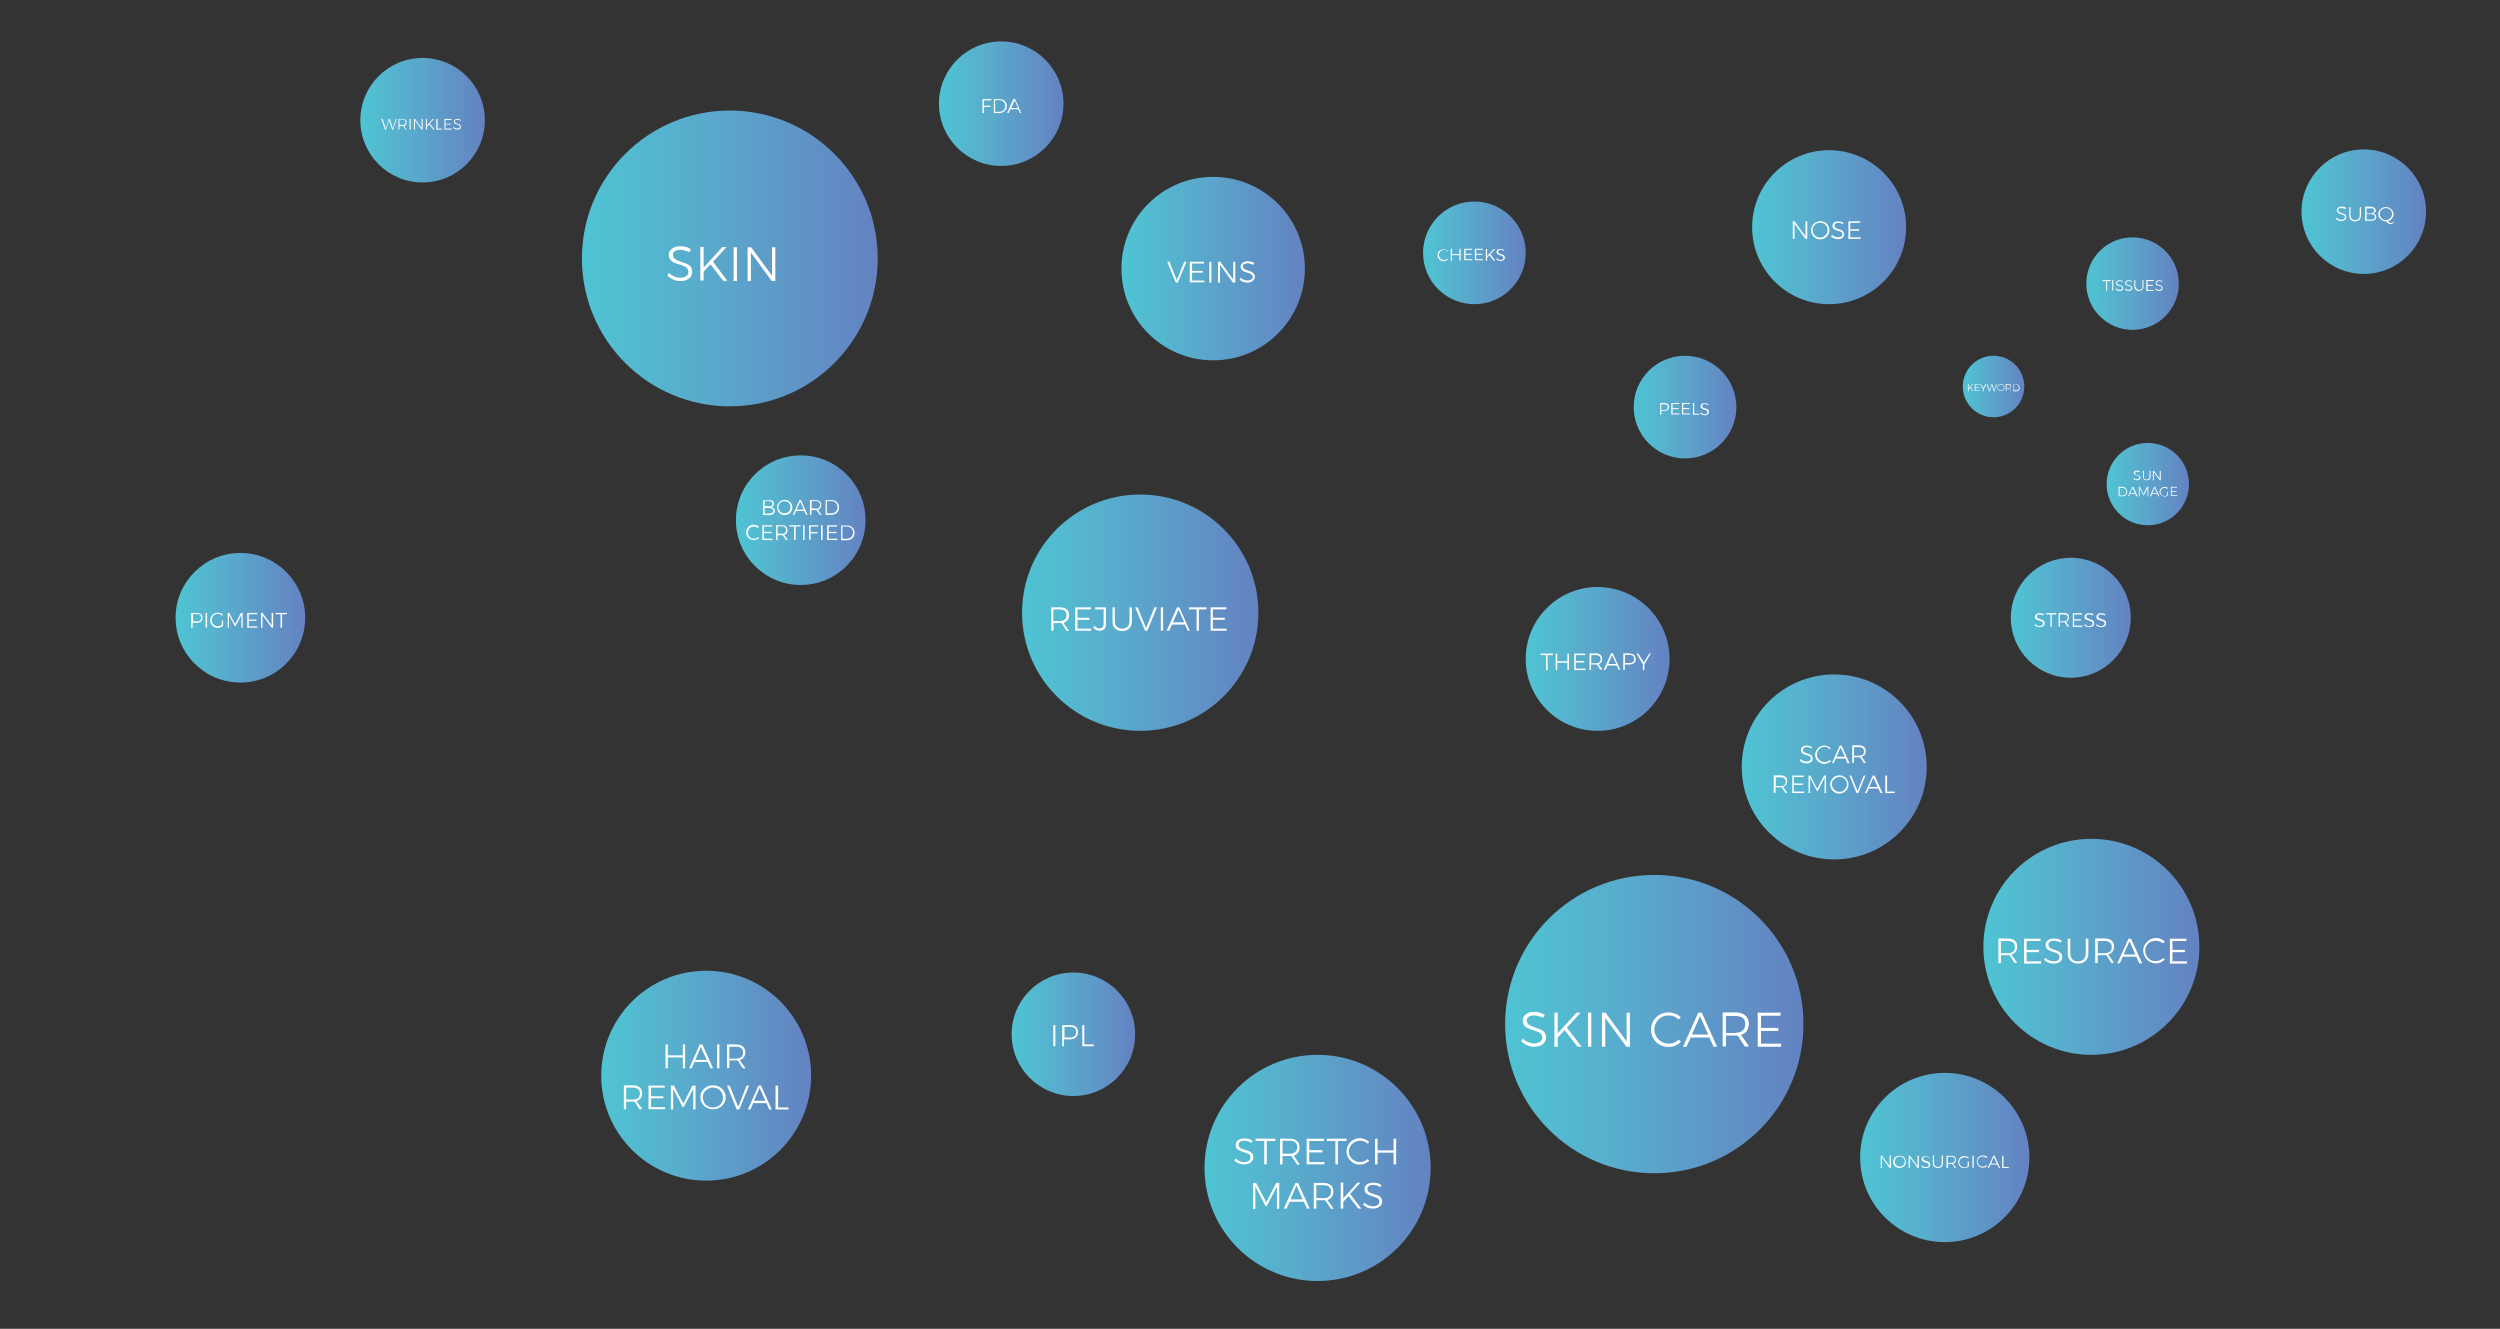 <?xml version="1.0" encoding="utf-8"?>
<!-- Generator: Adobe Illustrator 23.0.2, SVG Export Plug-In . SVG Version: 6.00 Build 0)  -->
<svg version="1.1" id="Layer_2" xmlns="http://www.w3.org/2000/svg" xmlns:xlink="http://www.w3.org/1999/xlink" x="0px" y="0px"
	 viewBox="0 0 983.8 522.9" style="enable-background:new 0 0 983.8 522.9;" xml:space="preserve">
<rect x="0" y="0" width="983.8" height="522.9" fill="#333333" stroke="none"/>
<style type="text/css">
	.st0{fill:url(#SVGID_1_);}
	.st1{fill:#FFFFFF;}
	.st2{fill:url(#SVGID_2_);}
	.st3{fill:url(#SVGID_3_);}
	.st4{fill:url(#SVGID_4_);}
	.st5{fill:url(#SVGID_5_);}
	.st6{fill:url(#SVGID_6_);}
	.st7{fill:url(#SVGID_7_);}
	.st8{fill:url(#SVGID_8_);}
	.st9{fill:url(#SVGID_9_);}
	.st10{fill:url(#SVGID_10_);}
	.st11{fill:url(#SVGID_11_);}
	.st12{fill:url(#SVGID_12_);}
	.st13{fill:url(#SVGID_13_);}
	.st14{fill:url(#SVGID_14_);}
	.st15{fill:url(#SVGID_15_);}
	.st16{fill:url(#SVGID_16_);}
	.st17{fill:url(#SVGID_17_);}
	.st18{fill:url(#SVGID_18_);}
	.st19{fill:url(#SVGID_19_);}
	.st20{fill:url(#SVGID_20_);}
	.st21{fill:url(#SVGID_21_);}
	.st22{fill:url(#SVGID_22_);}
	.st23{fill:url(#SVGID_23_);}
</style>
<g>
	<linearGradient id="SVGID_1_" gradientUnits="userSpaceOnUse" x1="236.605" y1="423.286" x2="319.171" y2="423.286">
		<stop  offset="3.605769e-04" style="stop-color:#4EC4D3"/>
		<stop  offset="0.313" style="stop-color:#57B1CE"/>
		<stop  offset="1" style="stop-color:#6482C1"/>
	</linearGradient>
	<circle class="st0" cx="277.9" cy="423.3" r="41.3"/>
	<g>
		<path class="st1" d="M261.9,411h0.9v4.3h5.9V411h0.9v9.4h-0.9v-4.3h-5.9v4.3h-0.9V411z"/>
		<path class="st1" d="M279.6,420.4l-1.1-2.5h-5.2l-1.1,2.5h-1l4.2-9.4h1l4.2,9.4H279.6z M273.6,417.1h4.5l-2.3-5.1L273.6,417.1z"/>
		<path class="st1" d="M282.2,411h0.9v9.4h-0.9V411z"/>
		<path class="st1" d="M292.3,420.4l-2-3.1c-0.3,0-0.5,0-0.7,0H287v3h-0.9V411h3.5c1.2,0,2.1,0.3,2.7,0.8c0.6,0.5,1,1.3,1,2.3
			c0,0.8-0.2,1.4-0.6,2c-0.4,0.5-0.9,0.9-1.6,1.1l2.3,3.2H292.3z M289.6,416.6c0.9,0,1.6-0.2,2.1-0.6s0.7-1,0.7-1.8
			c0-0.8-0.2-1.3-0.7-1.7s-1.2-0.6-2.1-0.6H287v4.7H289.6z"/>
		<path class="st1" d="M251.7,436.6l-2-3.1c-0.3,0-0.5,0-0.7,0h-2.6v3h-0.9v-9.4h3.5c1.2,0,2.1,0.3,2.7,0.8c0.6,0.5,1,1.3,1,2.3
			c0,0.8-0.2,1.4-0.6,2c-0.4,0.5-0.9,0.9-1.6,1.1l2.3,3.2H251.7z M249,432.7c0.9,0,1.6-0.2,2.1-0.6s0.7-1,0.7-1.8
			c0-0.8-0.2-1.3-0.7-1.7c-0.5-0.4-1.2-0.6-2.1-0.6h-2.6v4.7H249z"/>
		<path class="st1" d="M255.3,427.2h6.3v0.8h-5.4v3.4h4.8v0.8h-4.8v3.5h5.5v0.8h-6.5V427.2z"/>
		<path class="st1" d="M264,427.2h1.2l3.7,7.1l3.6-7.1h1.2v9.4h-0.9l0-8.1l-3.7,7.1h-0.5l-3.7-7.1v8.1H264V427.2z"/>
		<path class="st1" d="M283.1,427.7c0.7,0.4,1.3,1,1.8,1.7c0.4,0.7,0.7,1.5,0.7,2.4s-0.2,1.7-0.7,2.4c-0.4,0.7-1,1.3-1.8,1.7
			s-1.6,0.6-2.5,0.6c-0.9,0-1.7-0.2-2.5-0.6s-1.3-1-1.8-1.7c-0.4-0.7-0.7-1.5-0.7-2.4s0.2-1.7,0.7-2.4c0.4-0.7,1-1.3,1.8-1.7
			c0.7-0.4,1.6-0.6,2.5-0.6C281.5,427.1,282.3,427.3,283.1,427.7z M278.6,428.5c-0.6,0.3-1.1,0.8-1.5,1.4c-0.4,0.6-0.5,1.3-0.5,2
			s0.2,1.4,0.5,2c0.4,0.6,0.8,1.1,1.5,1.4c0.6,0.4,1.3,0.5,2,0.5c0.7,0,1.4-0.2,2-0.5s1.1-0.8,1.4-1.4c0.4-0.6,0.5-1.3,0.5-2
			s-0.2-1.4-0.5-2c-0.4-0.6-0.8-1.1-1.4-1.4s-1.3-0.5-2-0.5C279.9,427.9,279.2,428.1,278.6,428.5z"/>
		<path class="st1" d="M286.1,427.2h1l3.4,8.4l3.3-8.4h1l-3.9,9.4h-1L286.1,427.2z"/>
		<path class="st1" d="M302.7,436.6l-1.1-2.5h-5.2l-1.1,2.5h-1l4.2-9.4h1l4.2,9.4H302.7z M296.7,433.2h4.5l-2.3-5.1L296.7,433.2z"/>
		<path class="st1" d="M305.3,427.2h0.9v8.6h4.1v0.8h-5.1V427.2z"/>
	</g>
</g>
<g>
	<linearGradient id="SVGID_2_" gradientUnits="userSpaceOnUse" x1="69.101" y1="243.145" x2="120.072" y2="243.145">
		<stop  offset="3.605769e-04" style="stop-color:#4EC4D3"/>
		<stop  offset="0.313" style="stop-color:#57B1CE"/>
		<stop  offset="1" style="stop-color:#6482C1"/>
	</linearGradient>
	<circle class="st2" cx="94.6" cy="243.1" r="25.5"/>
	<g>
		<path class="st1" d="M79.1,241.7c0.4,0.3,0.6,0.8,0.6,1.4c0,0.6-0.2,1.1-0.6,1.5c-0.4,0.3-0.9,0.5-1.7,0.5h-1.6v1.9h-0.6v-5.8h2.1
			C78.2,241.2,78.7,241.4,79.1,241.7z M78.7,244.2c0.3-0.3,0.5-0.6,0.5-1.1c0-0.5-0.1-0.8-0.4-1.1c-0.3-0.2-0.7-0.4-1.3-0.4h-1.5
			v2.9h1.5C78,244.6,78.4,244.5,78.7,244.2z"/>
		<path class="st1" d="M80.9,241.2h0.6v5.8h-0.6V241.2z"/>
		<path class="st1" d="M87.3,244.2h0.5v2.1c-0.3,0.2-0.6,0.4-1,0.6c-0.4,0.1-0.8,0.2-1.1,0.2c-0.5,0-1.1-0.1-1.5-0.4
			c-0.5-0.3-0.8-0.6-1.1-1.1s-0.4-0.9-0.4-1.5s0.1-1,0.4-1.5c0.3-0.4,0.6-0.8,1.1-1.1c0.5-0.3,1-0.4,1.5-0.4c0.4,0,0.8,0.1,1.1,0.2
			c0.4,0.1,0.7,0.3,1,0.6l-0.3,0.4c-0.2-0.2-0.5-0.4-0.8-0.5s-0.6-0.2-1-0.2c-0.4,0-0.9,0.1-1.2,0.3s-0.7,0.5-0.9,0.9
			c-0.2,0.4-0.3,0.8-0.3,1.2c0,0.4,0.1,0.9,0.3,1.2c0.2,0.4,0.5,0.7,0.9,0.9c0.4,0.2,0.8,0.3,1.2,0.3c0.3,0,0.6,0,0.8-0.1
			c0.3-0.1,0.5-0.2,0.8-0.4V244.2z"/>
		<path class="st1" d="M89.5,241.2h0.7l2.3,4.4l2.3-4.4h0.7v5.8H95l0-5l-2.3,4.4h-0.3l-2.3-4.4v5h-0.5V241.2z"/>
		<path class="st1" d="M97.3,241.2h3.9v0.5h-3.3v2.1h3v0.5h-3v2.2h3.4v0.5h-4V241.2z"/>
		<path class="st1" d="M106.9,241.2h0.6v5.8h-0.6l-3.6-4.9v4.9h-0.6v-5.8h0.6l3.6,4.9V241.2z"/>
		<path class="st1" d="M108.5,241.2h4.4v0.5H111v5.3h-0.6v-5.3h-1.9V241.2z"/>
	</g>
</g>
<g>
	<linearGradient id="SVGID_3_" gradientUnits="userSpaceOnUse" x1="289.638" y1="204.703" x2="340.61" y2="204.703">
		<stop  offset="3.605769e-04" style="stop-color:#4EC4D3"/>
		<stop  offset="0.313" style="stop-color:#57B1CE"/>
		<stop  offset="1" style="stop-color:#6482C1"/>
	</linearGradient>
	<circle class="st3" cx="315.1" cy="204.7" r="25.5"/>
	<g>
		<path class="st1" d="M304.1,197.1c0.3,0.3,0.5,0.6,0.5,1.1c0,0.3-0.1,0.6-0.3,0.9c-0.2,0.2-0.5,0.4-0.8,0.5c0.4,0.1,0.8,0.2,1,0.5
			c0.2,0.3,0.4,0.6,0.4,1c0,0.5-0.2,0.9-0.6,1.2c-0.4,0.3-0.9,0.4-1.5,0.4h-2.5v-5.8h2.4C303.3,196.7,303.8,196.9,304.1,197.1z
			 M303.7,199c0.2-0.2,0.3-0.4,0.3-0.8c0-0.3-0.1-0.6-0.3-0.7s-0.5-0.3-1-0.3h-1.8v2h1.8C303.1,199.3,303.4,199.2,303.7,199z
			 M303.9,201.8c0.3-0.2,0.4-0.5,0.4-0.8c0-0.3-0.1-0.6-0.4-0.8c-0.3-0.2-0.7-0.3-1.2-0.3h-1.8v2.2h1.8
			C303.2,202,303.6,201.9,303.9,201.8z"/>
		<path class="st1" d="M310.3,197.1c0.5,0.3,0.8,0.6,1.1,1.1c0.3,0.4,0.4,0.9,0.4,1.5s-0.1,1-0.4,1.5c-0.3,0.5-0.6,0.8-1.1,1.1
			c-0.5,0.3-1,0.4-1.5,0.4s-1.1-0.1-1.5-0.4c-0.5-0.3-0.8-0.6-1.1-1.1s-0.4-0.9-0.4-1.5s0.1-1,0.4-1.5c0.3-0.4,0.6-0.8,1.1-1.1
			c0.5-0.3,1-0.4,1.5-0.4S309.8,196.8,310.3,197.1z M307.5,197.5c-0.4,0.2-0.7,0.5-0.9,0.9c-0.2,0.4-0.3,0.8-0.3,1.2
			s0.1,0.9,0.3,1.2c0.2,0.4,0.5,0.7,0.9,0.9c0.4,0.2,0.8,0.3,1.2,0.3c0.4,0,0.8-0.1,1.2-0.3c0.4-0.2,0.7-0.5,0.9-0.9
			c0.2-0.4,0.3-0.8,0.3-1.2s-0.1-0.9-0.3-1.2s-0.5-0.7-0.9-0.9c-0.4-0.2-0.8-0.3-1.2-0.3C308.3,197.2,307.9,197.3,307.5,197.5z"/>
		<path class="st1" d="M317.2,202.6l-0.7-1.5h-3.2l-0.7,1.5H312l2.6-5.8h0.6l2.6,5.8H317.2z M313.5,200.5h2.8l-1.4-3.1L313.5,200.5z
			"/>
		<path class="st1" d="M322.6,202.6l-1.3-1.9c-0.2,0-0.3,0-0.4,0h-1.6v1.9h-0.6v-5.8h2.2c0.7,0,1.3,0.2,1.7,0.5s0.6,0.8,0.6,1.4
			c0,0.5-0.1,0.9-0.3,1.2c-0.2,0.3-0.6,0.5-1,0.7l1.4,2H322.6z M321,200.2c0.6,0,1-0.1,1.3-0.4c0.3-0.3,0.4-0.6,0.4-1.1
			c0-0.5-0.1-0.8-0.4-1.1c-0.3-0.2-0.7-0.4-1.3-0.4h-1.6v2.9H321z"/>
		<path class="st1" d="M328.7,197.1c0.5,0.3,0.8,0.6,1.1,1.1s0.4,0.9,0.4,1.5s-0.1,1-0.4,1.5s-0.6,0.8-1.1,1c-0.5,0.3-1,0.4-1.5,0.4
			h-2.3v-5.8h2.3C327.7,196.8,328.2,196.9,328.7,197.1z M328.4,201.7c0.4-0.2,0.7-0.5,0.9-0.9c0.2-0.4,0.3-0.8,0.3-1.2
			s-0.1-0.8-0.3-1.2c-0.2-0.4-0.5-0.7-0.9-0.9s-0.8-0.3-1.2-0.3h-1.8v4.8h1.8C327.6,202,328,201.9,328.4,201.7z"/>
		<path class="st1" d="M297.6,207.4c-0.3-0.1-0.6-0.2-0.9-0.2c-0.4,0-0.9,0.1-1.2,0.3c-0.4,0.2-0.7,0.5-0.9,0.9
			c-0.2,0.4-0.3,0.8-0.3,1.2s0.1,0.9,0.3,1.2c0.2,0.4,0.5,0.7,0.9,0.9c0.4,0.2,0.8,0.3,1.2,0.3c0.3,0,0.6-0.1,0.9-0.2
			c0.3-0.1,0.6-0.3,0.8-0.5l0.3,0.4c-0.3,0.3-0.6,0.5-1,0.6c-0.4,0.2-0.8,0.2-1.1,0.2c-0.5,0-1.1-0.1-1.5-0.4
			c-0.5-0.3-0.8-0.6-1.1-1.1c-0.3-0.5-0.4-0.9-0.4-1.5s0.1-1,0.4-1.5c0.3-0.4,0.6-0.8,1.1-1.1c0.5-0.3,1-0.4,1.5-0.4
			c0.4,0,0.8,0.1,1.1,0.2c0.4,0.1,0.7,0.4,1,0.6l-0.3,0.4C298.2,207.7,297.9,207.5,297.6,207.4z"/>
		<path class="st1" d="M300,206.7h3.9v0.5h-3.3v2.1h3v0.5h-3v2.2h3.4v0.5h-4V206.7z"/>
		<path class="st1" d="M309.3,212.5l-1.3-1.9c-0.2,0-0.3,0-0.4,0H306v1.9h-0.6v-5.8h2.2c0.7,0,1.3,0.2,1.7,0.5s0.6,0.8,0.6,1.4
			c0,0.5-0.1,0.9-0.3,1.2c-0.2,0.3-0.6,0.5-1,0.7l1.4,2H309.3z M307.6,210.1c0.6,0,1-0.1,1.3-0.4c0.3-0.3,0.4-0.6,0.4-1.1
			c0-0.5-0.1-0.8-0.4-1.1c-0.3-0.2-0.7-0.4-1.3-0.4H306v2.9H307.6z"/>
		<path class="st1" d="M310.6,206.7h4.4v0.5h-1.9v5.3h-0.6v-5.3h-1.9V206.7z"/>
		<path class="st1" d="M316,206.7h0.6v5.8H316V206.7z"/>
		<path class="st1" d="M318.4,206.7h3.6v0.5H319v2.2h2.7v0.5H319v2.5h-0.6V206.7z"/>
		<path class="st1" d="M323.1,206.7h0.6v5.8h-0.6V206.7z"/>
		<path class="st1" d="M325.5,206.7h3.9v0.5h-3.3v2.1h3v0.5h-3v2.2h3.4v0.5h-4V206.7z"/>
		<path class="st1" d="M334.8,207.1c0.5,0.3,0.8,0.6,1.1,1.1s0.4,0.9,0.4,1.5s-0.1,1-0.4,1.5s-0.6,0.8-1.1,1c-0.5,0.3-1,0.4-1.5,0.4
			h-2.3v-5.8h2.3C333.8,206.7,334.3,206.9,334.8,207.1z M334.5,211.7c0.4-0.2,0.7-0.5,0.9-0.9c0.2-0.4,0.3-0.8,0.3-1.2
			s-0.1-0.8-0.3-1.2c-0.2-0.4-0.5-0.7-0.9-0.9s-0.8-0.3-1.2-0.3h-1.8v4.8h1.8C333.7,212,334.1,211.9,334.5,211.7z"/>
	</g>
</g>
<g>
	<linearGradient id="SVGID_4_" gradientUnits="userSpaceOnUse" x1="402.125" y1="241.122" x2="495.196" y2="241.122">
		<stop  offset="3.605769e-04" style="stop-color:#4EC4D3"/>
		<stop  offset="0.313" style="stop-color:#57B1CE"/>
		<stop  offset="1" style="stop-color:#6482C1"/>
	</linearGradient>
	<circle class="st4" cx="448.7" cy="241.1" r="46.5"/>
	<g>
		<path class="st1" d="M419.7,248.2l-2-3c-0.3,0-0.5,0-0.6,0h-2.5v3h-0.9V239h3.4c1.1,0,2,0.3,2.7,0.8c0.6,0.5,0.9,1.3,0.9,2.3
			c0,0.8-0.2,1.4-0.6,1.9c-0.4,0.5-0.9,0.9-1.6,1.1l2.2,3.2H419.7z M417,244.4c0.9,0,1.6-0.2,2-0.6c0.5-0.4,0.7-1,0.7-1.7
			c0-0.7-0.2-1.3-0.7-1.7c-0.5-0.4-1.2-0.6-2-0.6h-2.5v4.6H417z"/>
		<path class="st1" d="M423.1,239h6.2v0.8H424v3.3h4.7v0.8H424v3.5h5.4v0.8h-6.3V239z"/>
		<path class="st1" d="M434.6,247.5c-0.5,0.5-1.1,0.7-1.9,0.7c-0.5,0-1-0.1-1.4-0.3c-0.4-0.2-0.8-0.5-1.1-1l0.5-0.7
			c0.3,0.4,0.6,0.6,0.9,0.8c0.4,0.2,0.7,0.3,1.1,0.3c0.5,0,0.9-0.2,1.2-0.5c0.3-0.3,0.4-0.8,0.4-1.4v-5.6h-3.3V239h4.2v6.5
			C435.3,246.3,435.1,247,434.6,247.5z"/>
		<path class="st1" d="M439.5,246.6c0.5,0.5,1.2,0.8,2.1,0.8s1.6-0.3,2.1-0.8c0.5-0.5,0.8-1.3,0.8-2.2V239h0.9v5.5
			c0,1.2-0.3,2.1-1,2.8c-0.7,0.7-1.6,1-2.8,1s-2.1-0.3-2.8-1c-0.7-0.7-1-1.6-1-2.8V239h0.9v5.5C438.7,245.4,438.9,246.1,439.5,246.6
			z"/>
		<path class="st1" d="M446.7,239h1l3.3,8.2l3.3-8.2h1l-3.8,9.2h-0.9L446.7,239z"/>
		<path class="st1" d="M456.8,239h0.9v9.2h-0.9V239z"/>
		<path class="st1" d="M467.4,248.2l-1.1-2.4h-5.1l-1.1,2.4h-1l4.1-9.2h0.9l4.1,9.2H467.4z M461.6,244.9h4.4l-2.2-5L461.6,244.9z"/>
		<path class="st1" d="M467.8,239h7v0.8h-3v8.4h-0.9v-8.4h-3V239z"/>
		<path class="st1" d="M476.4,239h6.2v0.8h-5.3v3.3h4.7v0.8h-4.7v3.5h5.4v0.8h-6.3V239z"/>
	</g>
</g>
<g>
	<linearGradient id="SVGID_5_" gradientUnits="userSpaceOnUse" x1="592.313" y1="402.984" x2="709.664" y2="402.984">
		<stop  offset="3.605769e-04" style="stop-color:#4EC4D3"/>
		<stop  offset="0.313" style="stop-color:#57B1CE"/>
		<stop  offset="1" style="stop-color:#6482C1"/>
	</linearGradient>
	<circle class="st5" cx="651" cy="403" r="58.7"/>
	<g>
		<path class="st1" d="M605.6,399.9c-0.7-0.2-1.3-0.3-1.8-0.3c-0.9,0-1.7,0.2-2.2,0.5c-0.6,0.4-0.8,0.9-0.8,1.5c0,0.5,0.2,1,0.5,1.3
			s0.7,0.6,1.1,0.8c0.4,0.2,1.1,0.4,1.8,0.7c0.9,0.3,1.6,0.5,2.2,0.8s1,0.6,1.4,1.1c0.4,0.5,0.6,1.2,0.6,2c0,0.7-0.2,1.3-0.6,1.9
			s-1,1-1.7,1.3c-0.7,0.3-1.6,0.4-2.5,0.4c-0.9,0-1.8-0.2-2.7-0.6c-0.9-0.4-1.6-0.9-2.3-1.5l0.6-1.1c0.6,0.6,1.3,1,2.1,1.4
			c0.8,0.3,1.6,0.5,2.3,0.5c1,0,1.8-0.2,2.4-0.6c0.6-0.4,0.9-1,0.9-1.7c0-0.6-0.2-1-0.5-1.4c-0.3-0.4-0.7-0.6-1.1-0.8
			c-0.4-0.2-1.1-0.4-1.9-0.7c-0.9-0.3-1.6-0.5-2.2-0.8c-0.5-0.2-1-0.6-1.4-1.1s-0.6-1.1-0.6-1.9c0-0.7,0.2-1.3,0.6-1.8
			c0.4-0.5,0.9-0.9,1.6-1.2c0.7-0.3,1.5-0.4,2.4-0.4c0.7,0,1.5,0.1,2.2,0.3s1.4,0.5,1.9,0.9l-0.6,1.1
			C606.9,400.3,606.3,400.1,605.6,399.9z"/>
		<path class="st1" d="M622.4,411.9h-1.6l-5.1-6.5l-2.7,2.9v3.6h-1.3v-13.4h1.3v8.1l7.4-8.1h1.6l-5.4,5.9L622.4,411.9z"/>
		<path class="st1" d="M624.9,398.5h1.3v13.4h-1.3V398.5z"/>
		<path class="st1" d="M640.1,398.5h1.3v13.4h-1.4l-8.3-11.3v11.3h-1.3v-13.4h1.4l8.3,11.3V398.5z"/>
		<path class="st1" d="M658.8,400c-0.7-0.3-1.4-0.4-2.2-0.4c-1,0-2,0.2-2.8,0.7c-0.9,0.5-1.5,1.2-2,2c-0.5,0.9-0.8,1.8-0.8,2.8
			c0,1,0.3,2,0.8,2.8c0.5,0.9,1.2,1.5,2,2c0.9,0.5,1.8,0.8,2.8,0.8c0.7,0,1.5-0.1,2.2-0.4c0.7-0.3,1.3-0.7,1.9-1.2l0.8,0.9
			c-0.7,0.6-1.4,1.1-2.3,1.5c-0.9,0.4-1.7,0.5-2.6,0.5c-1.3,0-2.4-0.3-3.5-0.9c-1.1-0.6-1.9-1.4-2.5-2.5c-0.6-1-0.9-2.2-0.9-3.4
			c0-1.2,0.3-2.4,0.9-3.4s1.5-1.9,2.5-2.5s2.2-0.9,3.5-0.9c0.9,0,1.8,0.2,2.6,0.5c0.8,0.3,1.6,0.8,2.2,1.4l-0.8,0.9
			C660.1,400.7,659.5,400.3,658.8,400z"/>
		<path class="st1" d="M674.3,411.9l-1.6-3.6h-7.4l-1.6,3.6h-1.4l6-13.4h1.4l6,13.4H674.3z M665.8,407.1h6.4l-3.2-7.2L665.8,407.1z"
			/>
		<path class="st1" d="M686.7,411.9l-2.9-4.4c-0.4,0-0.7,0-0.9,0h-3.7v4.3h-1.3v-13.4h5c1.7,0,3,0.4,3.9,1.2
			c0.9,0.8,1.4,1.9,1.4,3.3c0,1.1-0.3,2-0.8,2.8c-0.5,0.7-1.3,1.3-2.3,1.5l3.2,4.6H686.7z M682.9,406.4c1.3,0,2.3-0.3,2.9-0.9
			s1-1.4,1-2.5c0-1.1-0.3-1.9-1-2.4s-1.7-0.8-2.9-0.8h-3.7v6.7H682.9z"/>
		<path class="st1" d="M691.7,398.5h9v1.2H693v4.8h6.8v1.2H693v5h7.9v1.2h-9.2V398.5z"/>
	</g>
</g>
<g>
	<linearGradient id="SVGID_6_" gradientUnits="userSpaceOnUse" x1="473.986" y1="459.566" x2="563.011" y2="459.566">
		<stop  offset="3.605769e-04" style="stop-color:#4EC4D3"/>
		<stop  offset="0.313" style="stop-color:#57B1CE"/>
		<stop  offset="1" style="stop-color:#6482C1"/>
	</linearGradient>
	<circle class="st6" cx="518.5" cy="459.6" r="44.5"/>
	<g>
		<path class="st1" d="M491.1,449.1c-0.5-0.1-1-0.2-1.4-0.2c-0.7,0-1.3,0.1-1.7,0.4c-0.4,0.3-0.6,0.7-0.6,1.1c0,0.4,0.1,0.8,0.3,1
			c0.2,0.3,0.5,0.5,0.9,0.6c0.3,0.2,0.8,0.3,1.4,0.5c0.7,0.2,1.2,0.4,1.7,0.6s0.8,0.5,1.1,0.9c0.3,0.4,0.4,0.9,0.4,1.5
			c0,0.5-0.2,1-0.5,1.4s-0.7,0.7-1.3,1c-0.6,0.2-1.2,0.3-1.9,0.3c-0.7,0-1.4-0.1-2.1-0.4c-0.7-0.3-1.3-0.7-1.7-1.1l0.5-0.8
			c0.5,0.4,1,0.8,1.6,1c0.6,0.3,1.2,0.4,1.8,0.4c0.8,0,1.4-0.2,1.8-0.5s0.7-0.7,0.7-1.3c0-0.4-0.1-0.8-0.3-1
			c-0.2-0.3-0.5-0.5-0.9-0.6c-0.3-0.1-0.8-0.3-1.4-0.5c-0.7-0.2-1.2-0.4-1.7-0.6c-0.4-0.2-0.8-0.5-1.1-0.8c-0.3-0.4-0.4-0.9-0.4-1.5
			c0-0.5,0.1-1,0.4-1.3c0.3-0.4,0.7-0.7,1.2-0.9c0.5-0.2,1.1-0.3,1.8-0.3c0.6,0,1.1,0.1,1.7,0.2c0.6,0.2,1,0.4,1.5,0.7l-0.4,0.9
			C492.1,449.5,491.6,449.3,491.1,449.1z"/>
		<path class="st1" d="M494.2,448.1h7.7v0.9h-3.4v9.2h-1V449h-3.4V448.1z"/>
		<path class="st1" d="M510.4,458.2l-2.2-3.3c-0.3,0-0.5,0-0.7,0h-2.8v3.3h-1v-10.1h3.8c1.3,0,2.2,0.3,2.9,0.9c0.7,0.6,1,1.4,1,2.5
			c0,0.8-0.2,1.5-0.6,2.1c-0.4,0.6-1,1-1.7,1.2l2.4,3.5H510.4z M507.5,454c1,0,1.7-0.2,2.2-0.7c0.5-0.4,0.8-1.1,0.8-1.9
			c0-0.8-0.3-1.4-0.8-1.9s-1.3-0.6-2.2-0.6h-2.8v5.1H507.5z"/>
		<path class="st1" d="M514.2,448.1h6.8v0.9h-5.8v3.6h5.2v0.9h-5.2v3.8h6v0.9h-7V448.1z"/>
		<path class="st1" d="M522.2,448.1h7.7v0.9h-3.4v9.2h-1V449h-3.4V448.1z"/>
		<path class="st1" d="M536.9,449.2c-0.5-0.2-1.1-0.3-1.7-0.3c-0.8,0-1.5,0.2-2.2,0.6c-0.7,0.4-1.2,0.9-1.6,1.5
			c-0.4,0.7-0.6,1.4-0.6,2.1c0,0.8,0.2,1.5,0.6,2.1c0.4,0.6,0.9,1.2,1.6,1.5c0.7,0.4,1.4,0.6,2.2,0.6c0.6,0,1.1-0.1,1.6-0.3
			c0.5-0.2,1-0.5,1.4-0.9l0.6,0.7c-0.5,0.5-1.1,0.8-1.7,1.1c-0.6,0.3-1.3,0.4-2,0.4c-1,0-1.8-0.2-2.6-0.7s-1.4-1.1-1.9-1.9
			c-0.5-0.8-0.7-1.7-0.7-2.6c0-0.9,0.2-1.8,0.7-2.6c0.5-0.8,1.1-1.4,1.9-1.9s1.7-0.7,2.6-0.7c0.7,0,1.3,0.1,2,0.4
			c0.6,0.3,1.2,0.6,1.7,1.1l-0.6,0.7C537.9,449.7,537.5,449.4,536.9,449.2z"/>
		<path class="st1" d="M541.1,448.1h1v4.6h6.3v-4.6h1v10.1h-1v-4.6h-6.3v4.6h-1V448.1z"/>
		<path class="st1" d="M493.1,465.5h1.2l4,7.6l3.9-7.6h1.2v10.2h-0.9l0-8.8l-4,7.7H498l-4-7.7v8.8h-0.9V465.5z"/>
		<path class="st1" d="M514.3,475.6l-1.2-2.7h-5.6l-1.2,2.7h-1.1l4.6-10.1h1l4.6,10.1H514.3z M507.8,472h4.8l-2.4-5.5L507.8,472z"/>
		<path class="st1" d="M523.7,475.6l-2.2-3.3c-0.3,0-0.5,0-0.7,0H518v3.3h-1v-10.1h3.8c1.3,0,2.2,0.3,2.9,0.9c0.7,0.6,1,1.4,1,2.5
			c0,0.8-0.2,1.5-0.6,2.1c-0.4,0.6-1,1-1.7,1.2l2.4,3.5H523.7z M520.8,471.5c1,0,1.7-0.2,2.2-0.7c0.5-0.4,0.8-1.1,0.8-1.9
			c0-0.8-0.3-1.4-0.8-1.9s-1.3-0.6-2.2-0.6H518v5.1H520.8z"/>
		<path class="st1" d="M535.7,475.6h-1.2l-3.8-4.9l-2.1,2.2v2.7h-1v-10.2h1v6.2l5.6-6.2h1.2l-4.1,4.4L535.7,475.6z"/>
		<path class="st1" d="M541.8,466.5c-0.5-0.1-1-0.2-1.4-0.2c-0.7,0-1.3,0.1-1.7,0.4c-0.4,0.3-0.6,0.7-0.6,1.1c0,0.4,0.1,0.8,0.3,1
			c0.2,0.3,0.5,0.5,0.9,0.6c0.3,0.2,0.8,0.3,1.4,0.5c0.7,0.2,1.2,0.4,1.7,0.6s0.8,0.5,1.1,0.9s0.4,0.9,0.4,1.5c0,0.5-0.2,1-0.5,1.4
			s-0.7,0.7-1.3,1c-0.6,0.2-1.2,0.3-1.9,0.3c-0.7,0-1.4-0.1-2.1-0.4c-0.7-0.3-1.2-0.7-1.7-1.1l0.5-0.8c0.5,0.4,1,0.8,1.6,1
			c0.6,0.3,1.2,0.4,1.8,0.4c0.8,0,1.4-0.2,1.8-0.5s0.7-0.7,0.7-1.3c0-0.4-0.1-0.8-0.3-1c-0.2-0.3-0.5-0.5-0.9-0.6
			c-0.3-0.1-0.8-0.3-1.4-0.5c-0.7-0.2-1.2-0.4-1.7-0.6c-0.4-0.2-0.8-0.5-1.1-0.8c-0.3-0.4-0.4-0.9-0.4-1.5c0-0.5,0.1-1,0.4-1.3
			c0.3-0.4,0.7-0.7,1.2-0.9s1.1-0.3,1.8-0.3c0.6,0,1.1,0.1,1.7,0.2c0.6,0.2,1,0.4,1.5,0.7l-0.4,0.9
			C542.8,466.9,542.3,466.7,541.8,466.5z"/>
	</g>
</g>
<g>
	<linearGradient id="SVGID_7_" gradientUnits="userSpaceOnUse" x1="731.99" y1="455.52" x2="798.688" y2="455.52">
		<stop  offset="3.605769e-04" style="stop-color:#4EC4D3"/>
		<stop  offset="0.313" style="stop-color:#57B1CE"/>
		<stop  offset="1" style="stop-color:#6482C1"/>
	</linearGradient>
	<circle class="st7" cx="765.3" cy="455.5" r="33.3"/>
	<g>
		<path class="st1" d="M743.6,454.8h0.5v4.8h-0.5l-3-4.1v4.1h-0.5v-4.8h0.5l3,4.1V454.8z"/>
		<path class="st1" d="M748.8,455.1c0.4,0.2,0.7,0.5,0.9,0.9s0.3,0.8,0.3,1.2s-0.1,0.9-0.3,1.2c-0.2,0.4-0.5,0.7-0.9,0.9
			c-0.4,0.2-0.8,0.3-1.3,0.3s-0.9-0.1-1.3-0.3c-0.4-0.2-0.7-0.5-0.9-0.9c-0.2-0.4-0.3-0.8-0.3-1.2s0.1-0.9,0.3-1.2s0.5-0.7,0.9-0.9
			c0.4-0.2,0.8-0.3,1.3-0.3S748.5,454.8,748.8,455.1z M746.6,455.4c-0.3,0.2-0.6,0.4-0.7,0.7c-0.2,0.3-0.3,0.6-0.3,1s0.1,0.7,0.3,1
			c0.2,0.3,0.4,0.6,0.7,0.7c0.3,0.2,0.7,0.3,1,0.3c0.4,0,0.7-0.1,1-0.3c0.3-0.2,0.6-0.4,0.7-0.7c0.2-0.3,0.3-0.7,0.3-1
			s-0.1-0.7-0.3-1c-0.2-0.3-0.4-0.5-0.7-0.7c-0.3-0.2-0.6-0.3-1-0.3C747.2,455.2,746.9,455.2,746.6,455.4z"/>
		<path class="st1" d="M754.6,454.8h0.5v4.8h-0.5l-3-4.1v4.1h-0.5v-4.8h0.5l3,4.1V454.8z"/>
		<path class="st1" d="M758.6,455.3c-0.2-0.1-0.5-0.1-0.7-0.1c-0.3,0-0.6,0.1-0.8,0.2c-0.2,0.1-0.3,0.3-0.3,0.5
			c0,0.2,0.1,0.4,0.2,0.5s0.2,0.2,0.4,0.3s0.4,0.2,0.7,0.2c0.3,0.1,0.6,0.2,0.8,0.3c0.2,0.1,0.4,0.2,0.5,0.4s0.2,0.4,0.2,0.7
			c0,0.3-0.1,0.5-0.2,0.7c-0.1,0.2-0.3,0.3-0.6,0.5c-0.3,0.1-0.6,0.2-0.9,0.2c-0.3,0-0.7-0.1-1-0.2s-0.6-0.3-0.8-0.5l0.2-0.4
			c0.2,0.2,0.5,0.4,0.7,0.5s0.6,0.2,0.8,0.2c0.4,0,0.7-0.1,0.9-0.2c0.2-0.1,0.3-0.3,0.3-0.6c0-0.2-0.1-0.4-0.2-0.5
			c-0.1-0.1-0.2-0.2-0.4-0.3c-0.2-0.1-0.4-0.1-0.7-0.2c-0.3-0.1-0.6-0.2-0.8-0.3c-0.2-0.1-0.4-0.2-0.5-0.4c-0.1-0.2-0.2-0.4-0.2-0.7
			c0-0.2,0.1-0.5,0.2-0.6c0.1-0.2,0.3-0.3,0.6-0.4c0.2-0.1,0.5-0.1,0.9-0.1c0.3,0,0.5,0,0.8,0.1c0.3,0.1,0.5,0.2,0.7,0.3l-0.2,0.4
			C759.1,455.4,758.9,455.3,758.6,455.3z"/>
		<path class="st1" d="M761.5,458.8c0.3,0.3,0.6,0.4,1.1,0.4s0.8-0.1,1.1-0.4s0.4-0.7,0.4-1.2v-2.9h0.5v2.9c0,0.6-0.2,1.1-0.5,1.5
			c-0.4,0.4-0.8,0.5-1.5,0.5s-1.1-0.2-1.5-0.5c-0.4-0.4-0.5-0.8-0.5-1.5v-2.9h0.5v2.9C761.1,458.1,761.3,458.5,761.5,458.8z"/>
		<path class="st1" d="M769.2,459.6l-1-1.6c-0.1,0-0.3,0-0.3,0h-1.3v1.6H766v-4.8h1.8c0.6,0,1.1,0.1,1.4,0.4
			c0.3,0.3,0.5,0.7,0.5,1.2c0,0.4-0.1,0.7-0.3,1s-0.5,0.5-0.8,0.6l1.2,1.7H769.2z M767.8,457.6c0.5,0,0.8-0.1,1.1-0.3
			s0.4-0.5,0.4-0.9c0-0.4-0.1-0.7-0.4-0.9c-0.2-0.2-0.6-0.3-1.1-0.3h-1.3v2.4H767.8z"/>
		<path class="st1" d="M774.4,457.2h0.4v1.8c-0.2,0.2-0.5,0.4-0.8,0.5c-0.3,0.1-0.6,0.2-0.9,0.2c-0.5,0-0.9-0.1-1.3-0.3
			c-0.4-0.2-0.7-0.5-0.9-0.9c-0.2-0.4-0.3-0.8-0.3-1.2s0.1-0.9,0.3-1.2s0.5-0.7,0.9-0.9c0.4-0.2,0.8-0.3,1.3-0.3
			c0.3,0,0.6,0.1,0.9,0.2c0.3,0.1,0.6,0.3,0.8,0.5l-0.3,0.3c-0.2-0.2-0.4-0.3-0.7-0.4s-0.5-0.1-0.8-0.1c-0.4,0-0.7,0.1-1,0.3
			c-0.3,0.2-0.6,0.4-0.7,0.7c-0.2,0.3-0.3,0.6-0.3,1c0,0.4,0.1,0.7,0.3,1c0.2,0.3,0.4,0.6,0.7,0.7c0.3,0.2,0.7,0.3,1,0.3
			c0.2,0,0.5,0,0.7-0.1s0.4-0.2,0.6-0.3V457.2z"/>
		<path class="st1" d="M776.2,454.8h0.5v4.8h-0.5V454.8z"/>
		<path class="st1" d="M781,455.3c-0.3-0.1-0.5-0.2-0.8-0.2c-0.4,0-0.7,0.1-1,0.3c-0.3,0.2-0.6,0.4-0.7,0.7c-0.2,0.3-0.3,0.6-0.3,1
			s0.1,0.7,0.3,1c0.2,0.3,0.4,0.6,0.7,0.7c0.3,0.2,0.6,0.3,1,0.3c0.3,0,0.5-0.1,0.8-0.2c0.3-0.1,0.5-0.2,0.7-0.4l0.3,0.3
			c-0.2,0.2-0.5,0.4-0.8,0.5c-0.3,0.1-0.6,0.2-0.9,0.2c-0.5,0-0.9-0.1-1.2-0.3c-0.4-0.2-0.7-0.5-0.9-0.9c-0.2-0.4-0.3-0.8-0.3-1.2
			s0.1-0.9,0.3-1.2s0.5-0.7,0.9-0.9c0.4-0.2,0.8-0.3,1.3-0.3c0.3,0,0.6,0.1,0.9,0.2c0.3,0.1,0.6,0.3,0.8,0.5l-0.3,0.3
			C781.5,455.6,781.3,455.4,781,455.3z"/>
		<path class="st1" d="M786.6,459.6l-0.6-1.3h-2.7l-0.6,1.3h-0.5l2.2-4.8h0.5l2.2,4.8H786.6z M783.5,457.9h2.3l-1.2-2.6L783.5,457.9
			z"/>
		<path class="st1" d="M787.9,454.8h0.5v4.4h2.1v0.4h-2.6V454.8z"/>
	</g>
</g>
<linearGradient id="SVGID_8_" gradientUnits="userSpaceOnUse" x1="600.407" y1="259.331" x2="657.058" y2="259.331">
	<stop  offset="3.605769e-04" style="stop-color:#4EC4D3"/>
	<stop  offset="0.313" style="stop-color:#57B1CE"/>
	<stop  offset="1" style="stop-color:#6482C1"/>
</linearGradient>
<circle class="st8" cx="628.7" cy="259.3" r="28.3"/>
<g>
	<path class="st1" d="M606.2,257.2h4.9v0.6H609v5.9h-0.6v-5.9h-2.1V257.2z"/>
	<path class="st1" d="M612.2,257.2h0.6v3h4v-3h0.6v6.5h-0.6v-2.9h-4v2.9h-0.6V257.2z"/>
	<path class="st1" d="M619.5,257.2h4.3v0.6h-3.7v2.3h3.3v0.6h-3.3v2.4h3.8v0.6h-4.4V257.2z"/>
	<path class="st1" d="M629.8,263.6l-1.4-2.1c-0.2,0-0.3,0-0.5,0h-1.8v2.1h-0.6v-6.5h2.4c0.8,0,1.4,0.2,1.9,0.6
		c0.4,0.4,0.7,0.9,0.7,1.6c0,0.5-0.1,1-0.4,1.3c-0.3,0.4-0.6,0.6-1.1,0.7l1.6,2.2H629.8z M628,261c0.6,0,1.1-0.1,1.4-0.4
		c0.3-0.3,0.5-0.7,0.5-1.2c0-0.5-0.2-0.9-0.5-1.2c-0.3-0.3-0.8-0.4-1.4-0.4h-1.8v3.2H628z"/>
	<path class="st1" d="M637,263.6l-0.8-1.7h-3.6l-0.8,1.7h-0.7l2.9-6.5h0.7l2.9,6.5H637z M632.9,261.3h3.1l-1.6-3.5L632.9,261.3z"/>
	<path class="st1" d="M643,257.7c0.4,0.4,0.7,0.9,0.7,1.6c0,0.7-0.2,1.3-0.7,1.6c-0.4,0.4-1.1,0.6-1.9,0.6h-1.7v2.1h-0.6v-6.5h2.4
		C642,257.2,642.6,257.4,643,257.7z M642.6,260.5c0.3-0.3,0.5-0.7,0.5-1.2c0-0.5-0.2-0.9-0.5-1.2c-0.3-0.3-0.8-0.4-1.4-0.4h-1.7v3.2
		h1.7C641.8,261,642.2,260.8,642.6,260.5z"/>
	<path class="st1" d="M649.6,257.2l-2.5,4.2v2.3h-0.6v-2.3l-2.5-4.2h0.7l2.2,3.5l2.1-3.5H649.6z"/>
</g>
<g>
	<linearGradient id="SVGID_9_" gradientUnits="userSpaceOnUse" x1="642.896" y1="160.191" x2="683.361" y2="160.191">
		<stop  offset="3.605769e-04" style="stop-color:#4EC4D3"/>
		<stop  offset="0.313" style="stop-color:#57B1CE"/>
		<stop  offset="1" style="stop-color:#6482C1"/>
	</linearGradient>
	<circle class="st9" cx="663.1" cy="160.2" r="20.2"/>
	<g>
		<path class="st1" d="M656.3,159c0.3,0.3,0.5,0.6,0.5,1.1c0,0.5-0.2,0.9-0.5,1.2c-0.3,0.3-0.8,0.4-1.3,0.4h-1.2v1.5h-0.5v-4.6h1.7
			C655.5,158.6,656,158.8,656.3,159z M655.9,161.1c0.2-0.2,0.4-0.5,0.4-0.9c0-0.4-0.1-0.7-0.4-0.8c-0.2-0.2-0.6-0.3-1-0.3h-1.2v2.3
			h1.2C655.4,161.4,655.7,161.3,655.9,161.1z"/>
		<path class="st1" d="M657.7,158.6h3.1v0.4h-2.6v1.6h2.4v0.4h-2.4v1.7h2.7v0.4h-3.2V158.6z"/>
		<path class="st1" d="M661.9,158.6h3.1v0.4h-2.6v1.6h2.4v0.4h-2.4v1.7h2.7v0.4h-3.2V158.6z"/>
		<path class="st1" d="M666.2,158.6h0.5v4.2h2v0.4h-2.5V158.6z"/>
		<path class="st1" d="M671.5,159.1c-0.2-0.1-0.4-0.1-0.6-0.1c-0.3,0-0.6,0.1-0.8,0.2c-0.2,0.1-0.3,0.3-0.3,0.5
			c0,0.2,0.1,0.3,0.2,0.5s0.2,0.2,0.4,0.3c0.2,0.1,0.4,0.1,0.6,0.2c0.3,0.1,0.6,0.2,0.8,0.3c0.2,0.1,0.4,0.2,0.5,0.4
			c0.1,0.2,0.2,0.4,0.2,0.7c0,0.2-0.1,0.5-0.2,0.7s-0.3,0.3-0.6,0.4c-0.2,0.1-0.5,0.2-0.9,0.2c-0.3,0-0.6-0.1-0.9-0.2
			c-0.3-0.1-0.6-0.3-0.8-0.5l0.2-0.4c0.2,0.2,0.4,0.4,0.7,0.5c0.3,0.1,0.5,0.2,0.8,0.2c0.4,0,0.6-0.1,0.8-0.2
			c0.2-0.1,0.3-0.3,0.3-0.6c0-0.2-0.1-0.4-0.2-0.5c-0.1-0.1-0.2-0.2-0.4-0.3s-0.4-0.1-0.6-0.2c-0.3-0.1-0.6-0.2-0.8-0.3
			c-0.2-0.1-0.3-0.2-0.5-0.4c-0.1-0.2-0.2-0.4-0.2-0.7c0-0.2,0.1-0.4,0.2-0.6c0.1-0.2,0.3-0.3,0.6-0.4c0.2-0.1,0.5-0.1,0.8-0.1
			c0.3,0,0.5,0,0.8,0.1s0.5,0.2,0.7,0.3l-0.2,0.4C672,159.3,671.8,159.2,671.5,159.1z"/>
	</g>
</g>
<linearGradient id="SVGID_10_" gradientUnits="userSpaceOnUse" x1="685.385" y1="301.82" x2="758.223" y2="301.82">
	<stop  offset="3.605769e-04" style="stop-color:#4EC4D3"/>
	<stop  offset="0.313" style="stop-color:#57B1CE"/>
	<stop  offset="1" style="stop-color:#6482C1"/>
</linearGradient>
<circle class="st10" cx="721.8" cy="301.8" r="36.4"/>
<g>
	<path class="st1" d="M711.9,294.1c-0.3-0.1-0.7-0.1-0.9-0.1c-0.5,0-0.9,0.1-1.1,0.3s-0.4,0.4-0.4,0.8c0,0.3,0.1,0.5,0.2,0.7
		c0.2,0.2,0.4,0.3,0.6,0.4c0.2,0.1,0.5,0.2,0.9,0.3c0.5,0.1,0.8,0.3,1.1,0.4c0.3,0.1,0.5,0.3,0.7,0.6c0.2,0.3,0.3,0.6,0.3,1
		c0,0.4-0.1,0.7-0.3,1c-0.2,0.3-0.5,0.5-0.9,0.7c-0.4,0.2-0.8,0.2-1.3,0.2c-0.5,0-0.9-0.1-1.4-0.3c-0.5-0.2-0.9-0.4-1.2-0.8l0.3-0.6
		c0.3,0.3,0.7,0.5,1.1,0.7c0.4,0.2,0.8,0.3,1.2,0.3c0.5,0,0.9-0.1,1.3-0.3c0.3-0.2,0.5-0.5,0.5-0.9c0-0.3-0.1-0.5-0.2-0.7
		s-0.4-0.3-0.6-0.4c-0.2-0.1-0.6-0.2-1-0.3c-0.5-0.1-0.8-0.3-1.1-0.4c-0.3-0.1-0.5-0.3-0.7-0.6s-0.3-0.6-0.3-1
		c0-0.3,0.1-0.7,0.3-0.9c0.2-0.3,0.5-0.5,0.8-0.6c0.4-0.1,0.8-0.2,1.2-0.2c0.4,0,0.8,0.1,1.1,0.2c0.4,0.1,0.7,0.3,1,0.4l-0.3,0.6
		C712.5,294.3,712.2,294.2,711.9,294.1z"/>
	<path class="st1" d="M719.1,294.1c-0.4-0.2-0.7-0.2-1.1-0.2c-0.5,0-1,0.1-1.5,0.4c-0.4,0.3-0.8,0.6-1.1,1.1s-0.4,0.9-0.4,1.5
		s0.1,1,0.4,1.5c0.3,0.4,0.6,0.8,1.1,1.1c0.4,0.3,0.9,0.4,1.5,0.4c0.4,0,0.8-0.1,1.1-0.2c0.4-0.1,0.7-0.4,1-0.6l0.4,0.4
		c-0.3,0.3-0.7,0.6-1.2,0.8c-0.4,0.2-0.9,0.3-1.4,0.3c-0.7,0-1.2-0.2-1.8-0.5c-0.5-0.3-1-0.7-1.3-1.3c-0.3-0.5-0.5-1.1-0.5-1.8
		s0.2-1.2,0.5-1.8c0.3-0.5,0.8-1,1.3-1.3c0.5-0.3,1.1-0.5,1.8-0.5c0.5,0,0.9,0.1,1.4,0.3s0.8,0.4,1.1,0.7l-0.4,0.5
		C719.7,294.5,719.4,294.3,719.1,294.1z"/>
	<path class="st1" d="M727,300.3l-0.8-1.8h-3.8l-0.8,1.8h-0.7l3.1-6.9h0.7l3.1,6.9H727z M722.7,297.8h3.3l-1.7-3.7L722.7,297.8z"/>
	<path class="st1" d="M733.5,300.3L732,298c-0.2,0-0.4,0-0.5,0h-1.9v2.2h-0.7v-6.9h2.6c0.9,0,1.5,0.2,2,0.6c0.5,0.4,0.7,1,0.7,1.7
		c0,0.6-0.1,1-0.4,1.4c-0.3,0.4-0.7,0.6-1.2,0.8l1.7,2.4H733.5z M731.5,297.4c0.7,0,1.2-0.1,1.5-0.4c0.4-0.3,0.5-0.7,0.5-1.3
		c0-0.6-0.2-1-0.5-1.3s-0.9-0.4-1.5-0.4h-1.9v3.4H731.5z"/>
	<path class="st1" d="M702.6,312.1l-1.5-2.3c-0.2,0-0.4,0-0.5,0h-1.9v2.2h-0.7v-6.9h2.6c0.9,0,1.5,0.2,2,0.6c0.5,0.4,0.7,1,0.7,1.7
		c0,0.6-0.1,1-0.4,1.4c-0.3,0.4-0.7,0.6-1.2,0.8l1.7,2.4H702.6z M700.7,309.3c0.7,0,1.2-0.1,1.5-0.4c0.4-0.3,0.5-0.7,0.5-1.3
		c0-0.6-0.2-1-0.5-1.3s-0.9-0.4-1.5-0.4h-1.9v3.4H700.7z"/>
	<path class="st1" d="M705.2,305.2h4.6v0.6h-3.9v2.5h3.5v0.6h-3.5v2.6h4.1v0.6h-4.7V305.2z"/>
	<path class="st1" d="M711.6,305.2h0.8l2.7,5.2l2.7-5.2h0.8v6.9h-0.6l0-6l-2.7,5.2H715l-2.7-5.2v6h-0.6V305.2z"/>
	<path class="st1" d="M725.6,305.6c0.5,0.3,1,0.7,1.3,1.3c0.3,0.5,0.5,1.1,0.5,1.8s-0.2,1.2-0.5,1.8c-0.3,0.5-0.8,1-1.3,1.3
		c-0.5,0.3-1.2,0.5-1.8,0.5c-0.7,0-1.3-0.2-1.8-0.5c-0.5-0.3-1-0.7-1.3-1.3s-0.5-1.1-0.5-1.8s0.2-1.2,0.5-1.8c0.3-0.5,0.8-1,1.3-1.3
		c0.5-0.3,1.2-0.5,1.8-0.5C724.5,305.1,725.1,305.3,725.6,305.6z M722.4,306.1c-0.4,0.3-0.8,0.6-1.1,1c-0.3,0.4-0.4,0.9-0.4,1.5
		s0.1,1,0.4,1.5c0.3,0.4,0.6,0.8,1.1,1.1c0.4,0.3,0.9,0.4,1.5,0.4c0.5,0,1-0.1,1.4-0.4c0.4-0.3,0.8-0.6,1.1-1.1
		c0.3-0.4,0.4-0.9,0.4-1.5s-0.1-1-0.4-1.5c-0.3-0.4-0.6-0.8-1.1-1c-0.4-0.3-0.9-0.4-1.4-0.4C723.3,305.8,722.8,305.9,722.4,306.1z"
		/>
	<path class="st1" d="M727.8,305.2h0.7l2.5,6.1l2.4-6.1h0.7l-2.8,6.9h-0.7L727.8,305.2z"/>
	<path class="st1" d="M740,312.1l-0.8-1.8h-3.8l-0.8,1.8h-0.7l3.1-6.9h0.7l3.1,6.9H740z M735.6,309.7h3.3l-1.7-3.7L735.6,309.7z"/>
	<path class="st1" d="M741.9,305.2h0.7v6.3h3v0.6h-3.7V305.2z"/>
</g>
<g>
	<linearGradient id="SVGID_11_" gradientUnits="userSpaceOnUse" x1="772.386" y1="152.097" x2="796.665" y2="152.097">
		<stop  offset="3.605769e-04" style="stop-color:#4EC4D3"/>
		<stop  offset="0.313" style="stop-color:#57B1CE"/>
		<stop  offset="1" style="stop-color:#6482C1"/>
	</linearGradient>
	<circle class="st11" cx="784.5" cy="152.1" r="12.1"/>
	<g>
		<path class="st1" d="M776.6,153.9h-0.3l-1-1.3l-0.6,0.6v0.7h-0.3v-2.8h0.3v1.7l1.5-1.7h0.3l-1.1,1.2L776.6,153.9z"/>
		<path class="st1" d="M777.1,151.2h1.9v0.2h-1.6v1h1.4v0.2h-1.4v1h1.6v0.2h-1.9V151.2z"/>
		<path class="st1" d="M781.7,151.2l-1.1,1.8v1h-0.3v-1l-1.1-1.8h0.3l0.9,1.5l0.9-1.5H781.7z"/>
		<path class="st1" d="M785.5,151.2h0.3l-0.9,2.8h-0.3l-0.8-2.4l-0.8,2.4h-0.3l-0.9-2.8h0.3l0.8,2.5l0.8-2.5h0.3l0.8,2.5
			L785.5,151.2z"/>
		<path class="st1" d="M788.1,151.3c0.2,0.1,0.4,0.3,0.5,0.5c0.1,0.2,0.2,0.4,0.2,0.7s-0.1,0.5-0.2,0.7c-0.1,0.2-0.3,0.4-0.5,0.5
			c-0.2,0.1-0.5,0.2-0.7,0.2s-0.5-0.1-0.7-0.2c-0.2-0.1-0.4-0.3-0.5-0.5c-0.1-0.2-0.2-0.5-0.2-0.7s0.1-0.5,0.2-0.7
			c0.1-0.2,0.3-0.4,0.5-0.5c0.2-0.1,0.5-0.2,0.7-0.2S787.9,151.2,788.1,151.3z M786.8,151.5c-0.2,0.1-0.3,0.2-0.4,0.4
			c-0.1,0.2-0.2,0.4-0.2,0.6s0.1,0.4,0.2,0.6s0.2,0.3,0.4,0.4c0.2,0.1,0.4,0.2,0.6,0.2c0.2,0,0.4-0.1,0.6-0.2
			c0.2-0.1,0.3-0.2,0.4-0.4s0.2-0.4,0.2-0.6s-0.1-0.4-0.2-0.6c-0.1-0.2-0.2-0.3-0.4-0.4c-0.2-0.1-0.4-0.2-0.6-0.2
			C787.1,151.4,786.9,151.4,786.8,151.5z"/>
		<path class="st1" d="M791.2,153.9l-0.6-0.9c-0.1,0-0.1,0-0.2,0h-0.8v0.9h-0.3v-2.8h1c0.3,0,0.6,0.1,0.8,0.2s0.3,0.4,0.3,0.7
			c0,0.2-0.1,0.4-0.2,0.6c-0.1,0.2-0.3,0.3-0.5,0.3l0.7,1H791.2z M790.4,152.8c0.3,0,0.5-0.1,0.6-0.2c0.1-0.1,0.2-0.3,0.2-0.5
			c0-0.2-0.1-0.4-0.2-0.5c-0.1-0.1-0.3-0.2-0.6-0.2h-0.8v1.4H790.4z"/>
		<path class="st1" d="M794.1,151.4c0.2,0.1,0.4,0.3,0.5,0.5c0.1,0.2,0.2,0.4,0.2,0.7s-0.1,0.5-0.2,0.7c-0.1,0.2-0.3,0.4-0.5,0.5
			c-0.2,0.1-0.5,0.2-0.7,0.2h-1.1v-2.8h1.1C793.6,151.2,793.9,151.2,794.1,151.4z M793.9,153.5c0.2-0.1,0.3-0.2,0.4-0.4
			s0.2-0.4,0.2-0.6s-0.1-0.4-0.2-0.6c-0.1-0.2-0.2-0.3-0.4-0.4c-0.2-0.1-0.4-0.2-0.6-0.2h-0.8v2.3h0.8
			C793.6,153.7,793.8,153.6,793.9,153.5z"/>
	</g>
</g>
<g>
	<linearGradient id="SVGID_12_" gradientUnits="userSpaceOnUse" x1="791.252" y1="243.145" x2="838.497" y2="243.145">
		<stop  offset="3.605769e-04" style="stop-color:#4EC4D3"/>
		<stop  offset="0.313" style="stop-color:#57B1CE"/>
		<stop  offset="1" style="stop-color:#6482C1"/>
	</linearGradient>
	<circle class="st12" cx="814.9" cy="243.1" r="23.6"/>
	<g>
		<path class="st1" d="M803.4,241.9c-0.3-0.1-0.5-0.1-0.7-0.1c-0.4,0-0.7,0.1-0.9,0.2c-0.2,0.1-0.3,0.3-0.3,0.6
			c0,0.2,0.1,0.4,0.2,0.5c0.1,0.1,0.3,0.2,0.5,0.3s0.4,0.2,0.7,0.3c0.4,0.1,0.7,0.2,0.9,0.3c0.2,0.1,0.4,0.3,0.6,0.5
			s0.2,0.5,0.2,0.8c0,0.3-0.1,0.5-0.2,0.8c-0.2,0.2-0.4,0.4-0.7,0.5c-0.3,0.1-0.6,0.2-1,0.2c-0.4,0-0.7-0.1-1.1-0.2
			s-0.7-0.3-0.9-0.6l0.2-0.4c0.2,0.2,0.5,0.4,0.8,0.6s0.6,0.2,0.9,0.2c0.4,0,0.7-0.1,1-0.3c0.2-0.2,0.4-0.4,0.4-0.7
			c0-0.2-0.1-0.4-0.2-0.6c-0.1-0.1-0.3-0.3-0.5-0.3c-0.2-0.1-0.4-0.2-0.8-0.3c-0.4-0.1-0.7-0.2-0.9-0.3s-0.4-0.2-0.6-0.4
			c-0.2-0.2-0.2-0.5-0.2-0.8c0-0.3,0.1-0.5,0.2-0.7c0.2-0.2,0.4-0.4,0.6-0.5c0.3-0.1,0.6-0.2,1-0.2c0.3,0,0.6,0,0.9,0.1
			c0.3,0.1,0.6,0.2,0.8,0.3l-0.2,0.5C803.9,242.1,803.7,242,803.4,241.9z"/>
		<path class="st1" d="M805.1,241.3h4.1v0.5h-1.8v4.9h-0.5v-4.9h-1.8V241.3z"/>
		<path class="st1" d="M813.7,246.7l-1.2-1.8c-0.2,0-0.3,0-0.4,0h-1.5v1.7h-0.5v-5.4h2c0.7,0,1.2,0.2,1.6,0.5
			c0.4,0.3,0.5,0.8,0.5,1.3c0,0.4-0.1,0.8-0.3,1.1c-0.2,0.3-0.5,0.5-0.9,0.6l1.3,1.9H813.7z M812.1,244.5c0.5,0,0.9-0.1,1.2-0.4
			c0.3-0.2,0.4-0.6,0.4-1c0-0.4-0.1-0.8-0.4-1c-0.3-0.2-0.7-0.3-1.2-0.3h-1.5v2.7H812.1z"/>
		<path class="st1" d="M815.7,241.3h3.6v0.5h-3.1v1.9h2.7v0.5h-2.7v2h3.2v0.5h-3.7V241.3z"/>
		<path class="st1" d="M822.9,241.9c-0.3-0.1-0.5-0.1-0.7-0.1c-0.4,0-0.7,0.1-0.9,0.2c-0.2,0.1-0.3,0.3-0.3,0.6
			c0,0.2,0.1,0.4,0.2,0.5c0.1,0.1,0.3,0.2,0.5,0.3s0.4,0.2,0.7,0.3c0.4,0.1,0.7,0.2,0.9,0.3c0.2,0.1,0.4,0.3,0.6,0.5
			s0.2,0.5,0.2,0.8c0,0.3-0.1,0.5-0.2,0.8c-0.2,0.2-0.4,0.4-0.7,0.5c-0.3,0.1-0.6,0.2-1,0.2c-0.4,0-0.7-0.1-1.1-0.2
			s-0.7-0.3-0.9-0.6l0.2-0.4c0.2,0.2,0.5,0.4,0.8,0.6s0.6,0.2,0.9,0.2c0.4,0,0.7-0.1,1-0.3c0.2-0.2,0.4-0.4,0.4-0.7
			c0-0.2-0.1-0.4-0.2-0.6c-0.1-0.1-0.3-0.3-0.5-0.3c-0.2-0.1-0.4-0.2-0.8-0.3c-0.4-0.1-0.7-0.2-0.9-0.3s-0.4-0.2-0.6-0.4
			c-0.2-0.2-0.2-0.5-0.2-0.8c0-0.3,0.1-0.5,0.2-0.7c0.2-0.2,0.4-0.4,0.6-0.5c0.3-0.1,0.6-0.2,1-0.2c0.3,0,0.6,0,0.9,0.1
			c0.3,0.1,0.6,0.2,0.8,0.3l-0.2,0.5C823.4,242.1,823.2,242,822.9,241.9z"/>
		<path class="st1" d="M827.6,241.9c-0.3-0.1-0.5-0.1-0.7-0.1c-0.4,0-0.7,0.1-0.9,0.2c-0.2,0.1-0.3,0.3-0.3,0.6
			c0,0.2,0.1,0.4,0.2,0.5c0.1,0.1,0.3,0.2,0.5,0.3s0.4,0.2,0.7,0.3c0.4,0.1,0.7,0.2,0.9,0.3c0.2,0.1,0.4,0.3,0.6,0.5
			s0.2,0.5,0.2,0.8c0,0.3-0.1,0.5-0.2,0.8c-0.2,0.2-0.4,0.4-0.7,0.5c-0.3,0.1-0.6,0.2-1,0.2c-0.4,0-0.7-0.1-1.1-0.2
			s-0.7-0.3-0.9-0.6l0.2-0.4c0.2,0.2,0.5,0.4,0.8,0.6s0.6,0.2,0.9,0.2c0.4,0,0.7-0.1,1-0.3c0.2-0.2,0.4-0.4,0.4-0.7
			c0-0.2-0.1-0.4-0.2-0.6c-0.1-0.1-0.3-0.3-0.5-0.3c-0.2-0.1-0.4-0.2-0.8-0.3c-0.4-0.1-0.7-0.2-0.9-0.3s-0.4-0.2-0.6-0.4
			c-0.2-0.2-0.2-0.5-0.2-0.8c0-0.3,0.1-0.5,0.2-0.7c0.2-0.2,0.4-0.4,0.6-0.5c0.3-0.1,0.6-0.2,1-0.2c0.3,0,0.6,0,0.9,0.1
			c0.3,0.1,0.6,0.2,0.8,0.3l-0.2,0.5C828.1,242.1,827.9,242,827.6,241.9z"/>
	</g>
</g>
<g>
	<linearGradient id="SVGID_13_" gradientUnits="userSpaceOnUse" x1="780.479" y1="372.635" x2="865.457" y2="372.635">
		<stop  offset="3.605769e-04" style="stop-color:#4EC4D3"/>
		<stop  offset="0.313" style="stop-color:#57B1CE"/>
		<stop  offset="1" style="stop-color:#6482C1"/>
	</linearGradient>
	<circle class="st13" cx="823" cy="372.6" r="42.5"/>
	<g>
		<path class="st1" d="M792.9,379.1l-2.1-3.2c-0.3,0-0.5,0-0.7,0h-2.7v3.1h-1v-9.7h3.6c1.2,0,2.1,0.3,2.8,0.8s1,1.4,1,2.4
			c0,0.8-0.2,1.5-0.6,2c-0.4,0.5-0.9,0.9-1.7,1.1l2.3,3.3H792.9z M790.1,375.1c0.9,0,1.6-0.2,2.1-0.6c0.5-0.4,0.7-1,0.7-1.8
			c0-0.8-0.2-1.4-0.7-1.8c-0.5-0.4-1.2-0.6-2.1-0.6h-2.7v4.8H790.1z"/>
		<path class="st1" d="M796.5,369.4h6.5v0.9h-5.5v3.5h4.9v0.9h-4.9v3.6h5.7v0.9h-6.7V369.4z"/>
		<path class="st1" d="M809.6,370.4c-0.5-0.1-0.9-0.2-1.3-0.2c-0.7,0-1.2,0.1-1.6,0.4s-0.6,0.6-0.6,1.1c0,0.4,0.1,0.7,0.3,1
			c0.2,0.2,0.5,0.4,0.8,0.6s0.8,0.3,1.3,0.5c0.7,0.2,1.2,0.4,1.6,0.6c0.4,0.2,0.7,0.5,1,0.8c0.3,0.4,0.4,0.8,0.4,1.4
			c0,0.5-0.1,1-0.4,1.4c-0.3,0.4-0.7,0.7-1.2,0.9c-0.5,0.2-1.1,0.3-1.8,0.3c-0.7,0-1.3-0.1-2-0.4c-0.6-0.3-1.2-0.6-1.7-1.1l0.4-0.8
			c0.4,0.4,0.9,0.8,1.5,1c0.6,0.2,1.1,0.4,1.7,0.4c0.7,0,1.3-0.1,1.8-0.4c0.4-0.3,0.7-0.7,0.7-1.2c0-0.4-0.1-0.7-0.3-1
			s-0.5-0.5-0.8-0.6c-0.3-0.1-0.8-0.3-1.4-0.5c-0.7-0.2-1.2-0.4-1.6-0.6c-0.4-0.2-0.7-0.4-1-0.8c-0.3-0.4-0.4-0.8-0.4-1.4
			c0-0.5,0.1-0.9,0.4-1.3c0.3-0.4,0.7-0.7,1.2-0.9c0.5-0.2,1.1-0.3,1.7-0.3c0.5,0,1.1,0.1,1.6,0.2c0.5,0.2,1,0.4,1.4,0.6l-0.4,0.8
			C810.5,370.7,810.1,370.5,809.6,370.4z"/>
		<path class="st1" d="M815.5,377.5c0.5,0.6,1.3,0.8,2.3,0.8c1,0,1.7-0.3,2.2-0.8c0.5-0.6,0.8-1.3,0.8-2.3v-5.8h1v5.8
			c0,1.3-0.4,2.2-1.1,2.9c-0.7,0.7-1.7,1.1-2.9,1.1c-1.3,0-2.2-0.4-3-1.1c-0.7-0.7-1.1-1.7-1.1-2.9v-5.8h1v5.8
			C814.7,376.1,815,376.9,815.5,377.5z"/>
		<path class="st1" d="M831,379.1l-2.1-3.2c-0.3,0-0.5,0-0.7,0h-2.7v3.1h-1v-9.7h3.6c1.2,0,2.1,0.3,2.8,0.8s1,1.4,1,2.4
			c0,0.8-0.2,1.5-0.6,2c-0.4,0.5-0.9,0.9-1.7,1.1l2.3,3.3H831z M828.2,375.1c0.9,0,1.6-0.2,2.1-0.6c0.5-0.4,0.7-1,0.7-1.8
			c0-0.8-0.2-1.4-0.7-1.8c-0.5-0.4-1.2-0.6-2.1-0.6h-2.7v4.8H828.2z"/>
		<path class="st1" d="M841.8,379.1l-1.1-2.6h-5.4l-1.1,2.6h-1l4.4-9.7h1l4.4,9.7H841.8z M835.7,375.6h4.6l-2.3-5.2L835.7,375.6z"/>
		<path class="st1" d="M849.9,370.5c-0.5-0.2-1-0.3-1.6-0.3c-0.7,0-1.4,0.2-2.1,0.5s-1.1,0.9-1.5,1.5c-0.4,0.6-0.5,1.3-0.5,2
			s0.2,1.4,0.5,2c0.4,0.6,0.9,1.1,1.5,1.5s1.3,0.5,2.1,0.5c0.5,0,1.1-0.1,1.6-0.3c0.5-0.2,1-0.5,1.4-0.9l0.6,0.6
			c-0.5,0.4-1,0.8-1.6,1.1c-0.6,0.3-1.3,0.4-1.9,0.4c-0.9,0-1.8-0.2-2.5-0.7c-0.8-0.4-1.4-1-1.8-1.8c-0.4-0.8-0.7-1.6-0.7-2.5
			s0.2-1.7,0.7-2.5c0.5-0.7,1.1-1.3,1.8-1.8c0.8-0.4,1.6-0.7,2.5-0.7c0.7,0,1.3,0.1,1.9,0.4c0.6,0.2,1.1,0.6,1.6,1l-0.6,0.7
			C850.9,371,850.4,370.7,849.9,370.5z"/>
		<path class="st1" d="M853.9,369.4h6.5v0.9h-5.5v3.5h4.9v0.9h-4.9v3.6h5.7v0.9h-6.7V369.4z"/>
	</g>
</g>
<g>
	<linearGradient id="SVGID_14_" gradientUnits="userSpaceOnUse" x1="829.038" y1="190.54" x2="861.41" y2="190.54">
		<stop  offset="3.605769e-04" style="stop-color:#4EC4D3"/>
		<stop  offset="0.313" style="stop-color:#57B1CE"/>
		<stop  offset="1" style="stop-color:#6482C1"/>
	</linearGradient>
	<circle class="st14" cx="845.2" cy="190.5" r="16.2"/>
	<g>
		<path class="st1" d="M841.5,185.7c-0.2-0.1-0.3-0.1-0.5-0.1c-0.3,0-0.5,0.1-0.6,0.2s-0.2,0.2-0.2,0.4c0,0.2,0,0.3,0.1,0.4
			c0.1,0.1,0.2,0.2,0.3,0.2s0.3,0.1,0.5,0.2c0.2,0.1,0.5,0.1,0.6,0.2c0.2,0.1,0.3,0.2,0.4,0.3s0.2,0.3,0.2,0.5
			c0,0.2-0.1,0.4-0.2,0.5c-0.1,0.2-0.3,0.3-0.5,0.4c-0.2,0.1-0.4,0.1-0.7,0.1c-0.3,0-0.5-0.1-0.8-0.2c-0.2-0.1-0.5-0.2-0.6-0.4
			l0.2-0.3c0.2,0.2,0.4,0.3,0.6,0.4c0.2,0.1,0.4,0.1,0.6,0.1c0.3,0,0.5-0.1,0.7-0.2c0.2-0.1,0.2-0.3,0.2-0.5c0-0.2,0-0.3-0.1-0.4
			c-0.1-0.1-0.2-0.2-0.3-0.2s-0.3-0.1-0.5-0.2c-0.2-0.1-0.5-0.1-0.6-0.2c-0.2-0.1-0.3-0.2-0.4-0.3c-0.1-0.1-0.2-0.3-0.2-0.5
			c0-0.2,0.1-0.4,0.2-0.5s0.3-0.2,0.4-0.3c0.2-0.1,0.4-0.1,0.7-0.1c0.2,0,0.4,0,0.6,0.1c0.2,0.1,0.4,0.1,0.5,0.2l-0.2,0.3
			C841.9,185.8,841.7,185.7,841.5,185.7z"/>
		<path class="st1" d="M843.8,188.4c0.2,0.2,0.5,0.3,0.9,0.3c0.4,0,0.7-0.1,0.9-0.3c0.2-0.2,0.3-0.5,0.3-0.9v-2.2h0.4v2.2
			c0,0.5-0.1,0.9-0.4,1.1c-0.3,0.3-0.6,0.4-1.1,0.4c-0.5,0-0.9-0.1-1.1-0.4c-0.3-0.3-0.4-0.6-0.4-1.1v-2.2h0.4v2.2
			C843.5,187.9,843.6,188.2,843.8,188.4z"/>
		<path class="st1" d="M849.9,185.3h0.4v3.7h-0.4l-2.3-3.1v3.1h-0.4v-3.7h0.4l2.3,3.1V185.3z"/>
		<path class="st1" d="M836.2,191.9c0.3,0.2,0.5,0.4,0.7,0.7c0.2,0.3,0.2,0.6,0.2,0.9c0,0.3-0.1,0.7-0.2,0.9
			c-0.2,0.3-0.4,0.5-0.7,0.7c-0.3,0.2-0.6,0.2-1,0.2h-1.5v-3.7h1.5C835.6,191.6,835.9,191.7,836.2,191.9z M836,194.8
			c0.2-0.1,0.4-0.3,0.6-0.5c0.1-0.2,0.2-0.5,0.2-0.8c0-0.3-0.1-0.5-0.2-0.8c-0.1-0.2-0.3-0.4-0.6-0.5c-0.2-0.1-0.5-0.2-0.8-0.2h-1.1
			v3h1.1C835.6,195,835.8,194.9,836,194.8z"/>
		<path class="st1" d="M840.6,195.3l-0.4-1h-2l-0.4,1h-0.4l1.7-3.7h0.4l1.7,3.7H840.6z M838.3,194h1.8l-0.9-2L838.3,194z"/>
		<path class="st1" d="M841.6,191.6h0.5l1.4,2.8l1.4-2.8h0.5v3.7h-0.3l0-3.2l-1.4,2.8h-0.2l-1.5-2.8v3.2h-0.3V191.6z"/>
		<path class="st1" d="M849.3,195.3l-0.4-1h-2l-0.4,1H846l1.7-3.7h0.4l1.7,3.7H849.3z M847,194h1.8l-0.9-2L847,194z"/>
		<path class="st1" d="M852.8,193.5h0.3v1.4c-0.2,0.2-0.4,0.3-0.6,0.4c-0.2,0.1-0.5,0.1-0.7,0.1c-0.3,0-0.7-0.1-1-0.3
			c-0.3-0.2-0.5-0.4-0.7-0.7c-0.2-0.3-0.3-0.6-0.3-0.9c0-0.3,0.1-0.7,0.3-0.9c0.2-0.3,0.4-0.5,0.7-0.7c0.3-0.2,0.6-0.3,1-0.3
			c0.2,0,0.5,0,0.7,0.1c0.2,0.1,0.4,0.2,0.6,0.4l-0.2,0.3c-0.2-0.1-0.3-0.2-0.5-0.3s-0.4-0.1-0.6-0.1c-0.3,0-0.5,0.1-0.8,0.2
			c-0.2,0.1-0.4,0.3-0.6,0.6c-0.1,0.2-0.2,0.5-0.2,0.8c0,0.3,0.1,0.5,0.2,0.8s0.3,0.4,0.6,0.6c0.2,0.1,0.5,0.2,0.8,0.2
			c0.2,0,0.4,0,0.5-0.1c0.2-0.1,0.3-0.1,0.5-0.2V193.5z"/>
		<path class="st1" d="M854.2,191.6h2.5v0.3h-2.1v1.3h1.9v0.3h-1.9v1.4h2.2v0.3h-2.5V191.6z"/>
	</g>
</g>
<g>
	<linearGradient id="SVGID_15_" gradientUnits="userSpaceOnUse" x1="820.944" y1="111.632" x2="857.363" y2="111.632">
		<stop  offset="3.605769e-04" style="stop-color:#4EC4D3"/>
		<stop  offset="0.313" style="stop-color:#57B1CE"/>
		<stop  offset="1" style="stop-color:#6482C1"/>
	</linearGradient>
	<circle class="st15" cx="839.2" cy="111.6" r="18.2"/>
	<g>
		<path class="st1" d="M827.4,110.2h3.2v0.4h-1.4v3.8h-0.4v-3.8h-1.4V110.2z"/>
		<path class="st1" d="M831.2,110.2h0.4v4.1h-0.4V110.2z"/>
		<path class="st1" d="M834.7,110.7c-0.2-0.1-0.4-0.1-0.6-0.1c-0.3,0-0.5,0.1-0.7,0.2s-0.3,0.3-0.3,0.5c0,0.2,0,0.3,0.1,0.4
			c0.1,0.1,0.2,0.2,0.4,0.3c0.1,0.1,0.3,0.1,0.6,0.2c0.3,0.1,0.5,0.2,0.7,0.2c0.2,0.1,0.3,0.2,0.4,0.4s0.2,0.4,0.2,0.6
			c0,0.2-0.1,0.4-0.2,0.6c-0.1,0.2-0.3,0.3-0.5,0.4c-0.2,0.1-0.5,0.1-0.8,0.1c-0.3,0-0.6-0.1-0.8-0.2c-0.3-0.1-0.5-0.3-0.7-0.5
			l0.2-0.3c0.2,0.2,0.4,0.3,0.6,0.4c0.2,0.1,0.5,0.2,0.7,0.2c0.3,0,0.6-0.1,0.8-0.2c0.2-0.1,0.3-0.3,0.3-0.5c0-0.2,0-0.3-0.1-0.4
			c-0.1-0.1-0.2-0.2-0.4-0.3c-0.1-0.1-0.3-0.1-0.6-0.2c-0.3-0.1-0.5-0.2-0.7-0.2c-0.2-0.1-0.3-0.2-0.4-0.3s-0.2-0.4-0.2-0.6
			c0-0.2,0.1-0.4,0.2-0.6c0.1-0.2,0.3-0.3,0.5-0.4c0.2-0.1,0.5-0.1,0.7-0.1c0.2,0,0.5,0,0.7,0.1s0.4,0.2,0.6,0.3l-0.2,0.4
			C835.1,110.8,834.9,110.7,834.7,110.7z"/>
		<path class="st1" d="M838.3,110.7c-0.2-0.1-0.4-0.1-0.6-0.1c-0.3,0-0.5,0.1-0.7,0.2s-0.3,0.3-0.3,0.5c0,0.2,0,0.3,0.1,0.4
			c0.1,0.1,0.2,0.2,0.4,0.3c0.1,0.1,0.3,0.1,0.6,0.2c0.3,0.1,0.5,0.2,0.7,0.2c0.2,0.1,0.3,0.2,0.4,0.4s0.2,0.4,0.2,0.6
			c0,0.2-0.1,0.4-0.2,0.6c-0.1,0.2-0.3,0.3-0.5,0.4c-0.2,0.1-0.5,0.1-0.8,0.1c-0.3,0-0.6-0.1-0.8-0.2c-0.3-0.1-0.5-0.3-0.7-0.5
			l0.2-0.3c0.2,0.2,0.4,0.3,0.6,0.4c0.2,0.1,0.5,0.2,0.7,0.2c0.3,0,0.6-0.1,0.8-0.2c0.2-0.1,0.3-0.3,0.3-0.5c0-0.2,0-0.3-0.1-0.4
			c-0.1-0.1-0.2-0.2-0.4-0.3c-0.1-0.1-0.3-0.1-0.6-0.2c-0.3-0.1-0.5-0.2-0.7-0.2c-0.2-0.1-0.3-0.2-0.4-0.3s-0.2-0.4-0.2-0.6
			c0-0.2,0.1-0.4,0.2-0.6c0.1-0.2,0.3-0.3,0.5-0.4c0.2-0.1,0.5-0.1,0.7-0.1c0.2,0,0.5,0,0.7,0.1s0.4,0.2,0.6,0.3l-0.2,0.4
			C838.7,110.8,838.5,110.7,838.3,110.7z"/>
		<path class="st1" d="M840.8,113.7c0.2,0.2,0.6,0.4,1,0.4c0.4,0,0.7-0.1,1-0.4s0.3-0.6,0.3-1v-2.5h0.4v2.5c0,0.5-0.2,1-0.5,1.3
			s-0.7,0.5-1.3,0.5s-1-0.2-1.3-0.5s-0.5-0.7-0.5-1.3v-2.5h0.4v2.5C840.5,113.1,840.6,113.5,840.8,113.7z"/>
		<path class="st1" d="M844.7,110.2h2.8v0.4h-2.4v1.5h2.1v0.4h-2.1v1.6h2.4v0.4h-2.9V110.2z"/>
		<path class="st1" d="M850.3,110.7c-0.2-0.1-0.4-0.1-0.6-0.1c-0.3,0-0.5,0.1-0.7,0.2s-0.3,0.3-0.3,0.5c0,0.2,0,0.3,0.1,0.4
			c0.1,0.1,0.2,0.2,0.4,0.3c0.1,0.1,0.3,0.1,0.6,0.2c0.3,0.1,0.5,0.2,0.7,0.2c0.2,0.1,0.3,0.2,0.4,0.4s0.2,0.4,0.2,0.6
			c0,0.2-0.1,0.4-0.2,0.6c-0.1,0.2-0.3,0.3-0.5,0.4c-0.2,0.1-0.5,0.1-0.8,0.1c-0.3,0-0.6-0.1-0.8-0.2c-0.3-0.1-0.5-0.3-0.7-0.5
			l0.2-0.3c0.2,0.2,0.4,0.3,0.6,0.4c0.2,0.1,0.5,0.2,0.7,0.2c0.3,0,0.6-0.1,0.8-0.2c0.2-0.1,0.3-0.3,0.3-0.5c0-0.2,0-0.3-0.1-0.4
			c-0.1-0.1-0.2-0.2-0.4-0.3c-0.1-0.1-0.3-0.1-0.6-0.2c-0.3-0.1-0.5-0.2-0.7-0.2c-0.2-0.1-0.3-0.2-0.4-0.3s-0.2-0.4-0.2-0.6
			c0-0.2,0.1-0.4,0.2-0.6c0.1-0.2,0.3-0.3,0.5-0.4c0.2-0.1,0.5-0.1,0.7-0.1c0.2,0,0.5,0,0.7,0.1s0.4,0.2,0.6,0.3l-0.2,0.4
			C850.7,110.8,850.5,110.7,850.3,110.7z"/>
	</g>
</g>
<g>
	<linearGradient id="SVGID_16_" gradientUnits="userSpaceOnUse" x1="689.431" y1="89.376" x2="750.13" y2="89.376">
		<stop  offset="3.605769e-04" style="stop-color:#4EC4D3"/>
		<stop  offset="0.313" style="stop-color:#57B1CE"/>
		<stop  offset="1" style="stop-color:#6482C1"/>
	</linearGradient>
	<circle class="st16" cx="719.8" cy="89.4" r="30.3"/>
	<g>
		<path class="st1" d="M710.5,87.1h0.7V94h-0.7l-4.3-5.9V94h-0.7v-6.9h0.7l4.3,5.9V87.1z"/>
		<path class="st1" d="M718.1,87.5c0.6,0.3,1,0.7,1.3,1.3c0.3,0.5,0.5,1.1,0.5,1.8s-0.2,1.2-0.5,1.8c-0.3,0.5-0.8,1-1.3,1.3
			s-1.2,0.5-1.8,0.5c-0.7,0-1.3-0.2-1.8-0.5s-1-0.7-1.3-1.3c-0.3-0.5-0.5-1.1-0.5-1.8s0.2-1.2,0.5-1.8s0.8-1,1.3-1.3
			c0.6-0.3,1.2-0.5,1.8-0.5C716.9,87,717.5,87.2,718.1,87.5z M714.8,88c-0.4,0.3-0.8,0.6-1.1,1c-0.3,0.4-0.4,0.9-0.4,1.5
			c0,0.5,0.1,1,0.4,1.5c0.3,0.4,0.6,0.8,1.1,1.1c0.4,0.3,0.9,0.4,1.5,0.4c0.5,0,1-0.1,1.4-0.4c0.4-0.3,0.8-0.6,1.1-1.1
			c0.3-0.4,0.4-0.9,0.4-1.5c0-0.5-0.1-1-0.4-1.5c-0.3-0.4-0.6-0.8-1.1-1c-0.4-0.3-0.9-0.4-1.4-0.4C715.8,87.6,715.3,87.7,714.8,88z"
			/>
		<path class="st1" d="M724.3,87.8c-0.3-0.1-0.7-0.1-0.9-0.1c-0.5,0-0.9,0.1-1.1,0.3c-0.3,0.2-0.4,0.4-0.4,0.8
			c0,0.3,0.1,0.5,0.2,0.7c0.2,0.2,0.4,0.3,0.6,0.4c0.2,0.1,0.5,0.2,0.9,0.3c0.5,0.1,0.8,0.3,1.1,0.4c0.3,0.1,0.5,0.3,0.7,0.6
			c0.2,0.3,0.3,0.6,0.3,1c0,0.4-0.1,0.7-0.3,1c-0.2,0.3-0.5,0.5-0.9,0.7c-0.4,0.2-0.8,0.2-1.3,0.2c-0.5,0-1-0.1-1.4-0.3
			c-0.5-0.2-0.9-0.4-1.2-0.8l0.3-0.6c0.3,0.3,0.7,0.5,1.1,0.7c0.4,0.2,0.8,0.3,1.2,0.3c0.5,0,0.9-0.1,1.3-0.3
			c0.3-0.2,0.5-0.5,0.5-0.9c0-0.3-0.1-0.5-0.2-0.7s-0.4-0.3-0.6-0.4c-0.2-0.1-0.6-0.2-1-0.3c-0.5-0.1-0.8-0.3-1.1-0.4
			c-0.3-0.1-0.5-0.3-0.7-0.6c-0.2-0.3-0.3-0.6-0.3-1c0-0.3,0.1-0.7,0.3-0.9c0.2-0.3,0.5-0.5,0.8-0.6c0.4-0.1,0.8-0.2,1.2-0.2
			c0.4,0,0.8,0.1,1.1,0.2s0.7,0.3,1,0.4l-0.3,0.6C724.9,88,724.6,87.9,724.3,87.8z"/>
		<path class="st1" d="M727.4,87.1h4.6v0.6h-3.9v2.5h3.5v0.6h-3.5v2.6h4.1V94h-4.8V87.1z"/>
	</g>
</g>
<g>
	<linearGradient id="SVGID_17_" gradientUnits="userSpaceOnUse" x1="559.941" y1="99.492" x2="600.407" y2="99.492">
		<stop  offset="3.605769e-04" style="stop-color:#4EC4D3"/>
		<stop  offset="0.313" style="stop-color:#57B1CE"/>
		<stop  offset="1" style="stop-color:#6482C1"/>
	</linearGradient>
	<circle class="st17" cx="580.2" cy="99.5" r="20.2"/>
	<g>
		<path class="st1" d="M569,98.5c-0.2-0.1-0.5-0.2-0.8-0.2c-0.4,0-0.7,0.1-1,0.3s-0.5,0.4-0.7,0.7c-0.2,0.3-0.3,0.6-0.3,1
			c0,0.4,0.1,0.7,0.3,1s0.4,0.5,0.7,0.7c0.3,0.2,0.6,0.3,1,0.3c0.3,0,0.5,0,0.7-0.1c0.2-0.1,0.5-0.2,0.6-0.4l0.3,0.3
			c-0.2,0.2-0.5,0.4-0.8,0.5c-0.3,0.1-0.6,0.2-0.9,0.2c-0.4,0-0.8-0.1-1.2-0.3s-0.7-0.5-0.9-0.9s-0.3-0.8-0.3-1.2
			c0-0.4,0.1-0.8,0.3-1.2c0.2-0.4,0.5-0.6,0.9-0.8s0.8-0.3,1.2-0.3c0.3,0,0.6,0.1,0.9,0.2c0.3,0.1,0.5,0.3,0.8,0.5l-0.3,0.3
			C569.5,98.7,569.2,98.6,569,98.5z"/>
		<path class="st1" d="M570.9,97.9h0.5v2.1h2.9v-2.1h0.5v4.6h-0.5v-2.1h-2.9v2.1h-0.5V97.9z"/>
		<path class="st1" d="M576.2,97.9h3.1v0.4h-2.6v1.6h2.4v0.4h-2.4v1.7h2.7v0.4h-3.2V97.9z"/>
		<path class="st1" d="M580.4,97.9h3.1v0.4h-2.6v1.6h2.4v0.4h-2.4v1.7h2.7v0.4h-3.2V97.9z"/>
		<path class="st1" d="M588.4,102.6h-0.6l-1.7-2.2l-0.9,1v1.2h-0.5v-4.6h0.5v2.8l2.6-2.8h0.6l-1.9,2L588.4,102.6z"/>
		<path class="st1" d="M591.2,98.4c-0.2-0.1-0.4-0.1-0.6-0.1c-0.3,0-0.6,0.1-0.8,0.2c-0.2,0.1-0.3,0.3-0.3,0.5
			c0,0.2,0.1,0.3,0.2,0.5s0.2,0.2,0.4,0.3c0.2,0.1,0.4,0.1,0.6,0.2c0.3,0.1,0.6,0.2,0.8,0.3c0.2,0.1,0.4,0.2,0.5,0.4
			c0.1,0.2,0.2,0.4,0.2,0.7c0,0.2-0.1,0.5-0.2,0.7s-0.3,0.3-0.6,0.4c-0.2,0.1-0.5,0.2-0.9,0.2c-0.3,0-0.6-0.1-0.9-0.2
			c-0.3-0.1-0.6-0.3-0.8-0.5l0.2-0.4c0.2,0.2,0.4,0.4,0.7,0.5c0.3,0.1,0.5,0.2,0.8,0.2c0.4,0,0.6-0.1,0.8-0.2
			c0.2-0.1,0.3-0.3,0.3-0.6c0-0.2-0.1-0.4-0.2-0.5c-0.1-0.1-0.2-0.2-0.4-0.3s-0.4-0.1-0.6-0.2c-0.3-0.1-0.6-0.2-0.8-0.3
			c-0.2-0.1-0.3-0.2-0.5-0.4c-0.1-0.2-0.2-0.4-0.2-0.7c0-0.2,0.1-0.4,0.2-0.6c0.1-0.2,0.3-0.3,0.6-0.4c0.2-0.1,0.5-0.1,0.8-0.1
			c0.3,0,0.5,0,0.8,0.1s0.5,0.2,0.7,0.3l-0.2,0.4C591.7,98.6,591.5,98.5,591.2,98.4z"/>
	</g>
</g>
<g>
	<linearGradient id="SVGID_18_" gradientUnits="userSpaceOnUse" x1="441.35" y1="105.746" x2="513.517" y2="105.746">
		<stop  offset="3.605769e-04" style="stop-color:#4EC4D3"/>
		<stop  offset="0.313" style="stop-color:#57B1CE"/>
		<stop  offset="1" style="stop-color:#6482C1"/>
	</linearGradient>
	<circle class="st18" cx="477.4" cy="105.7" r="36.1"/>
	<g>
		<path class="st1" d="M459.3,103h0.9l2.9,7.3l2.9-7.3h0.9l-3.4,8.2h-0.8L459.3,103z"/>
		<path class="st1" d="M468.3,103h5.5v0.7h-4.7v2.9h4.2v0.7h-4.2v3.1h4.8v0.7h-5.7V103z"/>
		<path class="st1" d="M475.9,103h0.8v8.2h-0.8V103z"/>
		<path class="st1" d="M485.3,103h0.8v8.2h-0.9l-5.1-7v7h-0.8V103h0.9l5.1,7V103z"/>
		<path class="st1" d="M492.1,103.8c-0.4-0.1-0.8-0.2-1.1-0.2c-0.6,0-1,0.1-1.4,0.3c-0.3,0.2-0.5,0.5-0.5,0.9c0,0.3,0.1,0.6,0.3,0.8
			c0.2,0.2,0.4,0.4,0.7,0.5c0.3,0.1,0.7,0.3,1.1,0.4c0.6,0.2,1,0.3,1.3,0.5c0.3,0.2,0.6,0.4,0.9,0.7c0.2,0.3,0.4,0.7,0.4,1.2
			c0,0.4-0.1,0.8-0.4,1.2c-0.2,0.3-0.6,0.6-1,0.8c-0.4,0.2-1,0.3-1.5,0.3c-0.6,0-1.1-0.1-1.7-0.3s-1-0.5-1.4-0.9l0.4-0.7
			c0.4,0.4,0.8,0.6,1.3,0.8c0.5,0.2,1,0.3,1.4,0.3c0.6,0,1.1-0.1,1.5-0.4c0.4-0.3,0.6-0.6,0.6-1c0-0.3-0.1-0.6-0.3-0.8
			c-0.2-0.2-0.4-0.4-0.7-0.5c-0.3-0.1-0.7-0.3-1.2-0.4c-0.6-0.2-1-0.3-1.3-0.5s-0.6-0.4-0.9-0.7s-0.4-0.7-0.4-1.2
			c0-0.4,0.1-0.8,0.4-1.1s0.6-0.6,1-0.7s0.9-0.3,1.5-0.3c0.4,0,0.9,0.1,1.3,0.2c0.5,0.1,0.8,0.3,1.2,0.5l-0.4,0.7
			C492.9,104.1,492.5,104,492.1,103.8z"/>
	</g>
</g>
<g>
	<linearGradient id="SVGID_19_" gradientUnits="userSpaceOnUse" x1="229.017" y1="101.7" x2="345.473" y2="101.7">
		<stop  offset="3.605769e-04" style="stop-color:#4EC4D3"/>
		<stop  offset="0.313" style="stop-color:#57B1CE"/>
		<stop  offset="1" style="stop-color:#6482C1"/>
	</linearGradient>
	<circle class="st19" cx="287.2" cy="101.7" r="58.2"/>
	<g>
		<path class="st1" d="M269.6,98.6c-0.6-0.2-1.3-0.3-1.8-0.3c-0.9,0-1.6,0.2-2.2,0.5c-0.6,0.4-0.8,0.9-0.8,1.5c0,0.5,0.2,1,0.5,1.3
			c0.3,0.3,0.7,0.6,1.1,0.8c0.4,0.2,1.1,0.4,1.8,0.7c0.9,0.3,1.6,0.5,2.2,0.8c0.6,0.3,1,0.6,1.4,1.1c0.4,0.5,0.6,1.1,0.6,2
			c0,0.7-0.2,1.3-0.6,1.9c-0.4,0.5-1,1-1.7,1.3s-1.6,0.4-2.5,0.4c-0.9,0-1.8-0.2-2.7-0.6c-0.9-0.4-1.6-0.9-2.3-1.5l0.6-1.1
			c0.6,0.6,1.3,1,2.1,1.4c0.8,0.3,1.6,0.5,2.3,0.5c1,0,1.8-0.2,2.4-0.6s0.9-1,0.9-1.7c0-0.6-0.2-1-0.5-1.4c-0.3-0.4-0.7-0.6-1.1-0.8
			s-1.1-0.4-1.9-0.7c-0.9-0.3-1.6-0.5-2.2-0.8c-0.5-0.2-1-0.6-1.4-1.1c-0.4-0.5-0.6-1.1-0.6-1.9c0-0.7,0.2-1.3,0.6-1.8
			c0.4-0.5,0.9-0.9,1.6-1.2c0.7-0.3,1.5-0.4,2.4-0.4c0.7,0,1.4,0.1,2.2,0.3s1.4,0.5,1.9,0.9l-0.6,1.1
			C270.8,99.1,270.2,98.8,269.6,98.6z"/>
		<path class="st1" d="M286.2,110.5h-1.6l-5-6.5l-2.7,2.9v3.5h-1.3V97.2h1.3v8.1l7.4-8.1h1.6l-5.3,5.8L286.2,110.5z"/>
		<path class="st1" d="M288.7,97.3h1.3v13.3h-1.3V97.3z"/>
		<path class="st1" d="M303.8,97.3h1.3v13.3h-1.4l-8.2-11.2v11.2h-1.3V97.3h1.4l8.2,11.2V97.3z"/>
	</g>
</g>
<g>
	<linearGradient id="SVGID_20_" gradientUnits="userSpaceOnUse" x1="141.832" y1="47.255" x2="190.759" y2="47.255">
		<stop  offset="3.605769e-04" style="stop-color:#4EC4D3"/>
		<stop  offset="0.313" style="stop-color:#57B1CE"/>
		<stop  offset="1" style="stop-color:#6482C1"/>
	</linearGradient>
	<circle class="st20" cx="166.3" cy="47.3" r="24.5"/>
	<g>
		<path class="st1" d="M155.7,46.8h0.4l-1.4,4.2h-0.4l-1.2-3.7l-1.2,3.7h-0.4l-1.4-4.2h0.5l1.2,3.8l1.2-3.8h0.4l1.2,3.8L155.7,46.8z
			"/>
		<path class="st1" d="M159.6,51l-0.9-1.4c-0.1,0-0.2,0-0.3,0h-1.2V51h-0.4v-4.2h1.6c0.5,0,0.9,0.1,1.2,0.4c0.3,0.2,0.4,0.6,0.4,1
			c0,0.3-0.1,0.6-0.3,0.9s-0.4,0.4-0.7,0.5l1,1.4H159.6z M158.4,49.2c0.4,0,0.7-0.1,0.9-0.3c0.2-0.2,0.3-0.4,0.3-0.8
			c0-0.3-0.1-0.6-0.3-0.8c-0.2-0.2-0.5-0.3-0.9-0.3h-1.2v2.1H158.4z"/>
		<path class="st1" d="M161.2,46.8h0.4V51h-0.4V46.8z"/>
		<path class="st1" d="M165.9,46.8h0.4V51h-0.4l-2.6-3.6V51h-0.4v-4.2h0.4l2.6,3.6V46.8z"/>
		<path class="st1" d="M171,51h-0.5l-1.6-2l-0.9,0.9V51h-0.4v-4.2h0.4v2.6l2.3-2.6h0.5l-1.7,1.8L171,51z"/>
		<path class="st1" d="M171.8,46.8h0.4v3.8h1.8V51h-2.3V46.8z"/>
		<path class="st1" d="M174.9,46.8h2.8v0.4h-2.4v1.5h2.1V49h-2.1v1.6h2.5V51h-2.9V46.8z"/>
		<path class="st1" d="M180.6,47.2c-0.2-0.1-0.4-0.1-0.6-0.1c-0.3,0-0.5,0.1-0.7,0.2c-0.2,0.1-0.3,0.3-0.3,0.5c0,0.2,0,0.3,0.1,0.4
			c0.1,0.1,0.2,0.2,0.4,0.3c0.1,0.1,0.3,0.1,0.6,0.2c0.3,0.1,0.5,0.2,0.7,0.2c0.2,0.1,0.3,0.2,0.4,0.4c0.1,0.2,0.2,0.4,0.2,0.6
			c0,0.2-0.1,0.4-0.2,0.6c-0.1,0.2-0.3,0.3-0.5,0.4c-0.2,0.1-0.5,0.1-0.8,0.1c-0.3,0-0.6-0.1-0.9-0.2c-0.3-0.1-0.5-0.3-0.7-0.5
			l0.2-0.3c0.2,0.2,0.4,0.3,0.7,0.4s0.5,0.2,0.7,0.2c0.3,0,0.6-0.1,0.8-0.2c0.2-0.1,0.3-0.3,0.3-0.5c0-0.2,0-0.3-0.1-0.4
			c-0.1-0.1-0.2-0.2-0.4-0.3c-0.1-0.1-0.3-0.1-0.6-0.2c-0.3-0.1-0.5-0.2-0.7-0.2c-0.2-0.1-0.3-0.2-0.4-0.3c-0.1-0.2-0.2-0.4-0.2-0.6
			c0-0.2,0.1-0.4,0.2-0.6c0.1-0.2,0.3-0.3,0.5-0.4c0.2-0.1,0.5-0.1,0.8-0.1c0.2,0,0.5,0,0.7,0.1c0.2,0.1,0.4,0.2,0.6,0.3l-0.2,0.4
			C181,47.3,180.8,47.3,180.6,47.2z"/>
	</g>
</g>
<g>
	<linearGradient id="SVGID_21_" gradientUnits="userSpaceOnUse" x1="369.569" y1="40.817" x2="418.495" y2="40.817">
		<stop  offset="3.605769e-04" style="stop-color:#4EC4D3"/>
		<stop  offset="0.313" style="stop-color:#57B1CE"/>
		<stop  offset="1" style="stop-color:#6482C1"/>
	</linearGradient>
	<circle class="st21" cx="394" cy="40.8" r="24.5"/>
	<g>
		<path class="st1" d="M386.6,39h3.5v0.5h-2.9v2.1h2.6v0.5h-2.6v2.4h-0.6V39z"/>
		<path class="st1" d="M394.8,39.3c0.4,0.2,0.8,0.6,1,1c0.3,0.4,0.4,0.9,0.4,1.4s-0.1,1-0.4,1.4s-0.6,0.8-1,1
			c-0.4,0.2-0.9,0.4-1.5,0.4h-2.2V39h2.2C393.9,39,394.3,39.1,394.8,39.3z M394.5,43.7c0.4-0.2,0.6-0.5,0.8-0.8s0.3-0.7,0.3-1.2
			s-0.1-0.8-0.3-1.2c-0.2-0.4-0.5-0.6-0.8-0.8c-0.4-0.2-0.7-0.3-1.2-0.3h-1.7V44h1.7C393.8,44,394.1,43.9,394.5,43.7z"/>
		<path class="st1" d="M401.4,44.5l-0.7-1.5h-3.1l-0.7,1.5h-0.6l2.5-5.6h0.6l2.5,5.6H401.4z M397.9,42.5h2.7l-1.3-3L397.9,42.5z"/>
	</g>
</g>
<g>
	<linearGradient id="SVGID_22_" gradientUnits="userSpaceOnUse" x1="905.738" y1="83.306" x2="954.665" y2="83.306">
		<stop  offset="3.605769e-04" style="stop-color:#4EC4D3"/>
		<stop  offset="0.313" style="stop-color:#57B1CE"/>
		<stop  offset="1" style="stop-color:#6482C1"/>
	</linearGradient>
	<circle class="st22" cx="930.2" cy="83.3" r="24.5"/>
	<g>
		<path class="st1" d="M922.1,82c-0.3-0.1-0.5-0.1-0.8-0.1c-0.4,0-0.7,0.1-0.9,0.2s-0.3,0.4-0.3,0.6c0,0.2,0.1,0.4,0.2,0.6
			c0.1,0.1,0.3,0.3,0.5,0.3c0.2,0.1,0.4,0.2,0.8,0.3c0.4,0.1,0.7,0.2,0.9,0.3s0.4,0.3,0.6,0.5c0.2,0.2,0.2,0.5,0.2,0.8
			c0,0.3-0.1,0.6-0.3,0.8c-0.2,0.2-0.4,0.4-0.7,0.5c-0.3,0.1-0.7,0.2-1,0.2c-0.4,0-0.8-0.1-1.1-0.2c-0.4-0.2-0.7-0.4-1-0.6l0.3-0.5
			c0.2,0.2,0.5,0.4,0.9,0.6c0.3,0.1,0.7,0.2,1,0.2c0.4,0,0.8-0.1,1-0.3c0.2-0.2,0.4-0.4,0.4-0.7c0-0.2-0.1-0.4-0.2-0.6
			s-0.3-0.3-0.5-0.3c-0.2-0.1-0.4-0.2-0.8-0.3c-0.4-0.1-0.7-0.2-0.9-0.3c-0.2-0.1-0.4-0.3-0.6-0.5c-0.2-0.2-0.2-0.5-0.2-0.8
			c0-0.3,0.1-0.5,0.2-0.7c0.2-0.2,0.4-0.4,0.7-0.5c0.3-0.1,0.6-0.2,1-0.2c0.3,0,0.6,0,0.9,0.1s0.6,0.2,0.8,0.4l-0.2,0.5
			C922.7,82.2,922.4,82.1,922.1,82z"/>
		<path class="st1" d="M925.5,86.1c0.3,0.3,0.7,0.5,1.3,0.5c0.6,0,1-0.2,1.3-0.5c0.3-0.3,0.5-0.8,0.5-1.3v-3.3h0.5v3.3
			c0,0.7-0.2,1.3-0.6,1.7c-0.4,0.4-1,0.6-1.7,0.6c-0.7,0-1.3-0.2-1.7-0.6c-0.4-0.4-0.6-1-0.6-1.7v-3.3h0.5v3.3
			C925.1,85.3,925.2,85.8,925.5,86.1z"/>
		<path class="st1" d="M934.4,81.8c0.3,0.2,0.5,0.6,0.5,1c0,0.3-0.1,0.6-0.3,0.8c-0.2,0.2-0.4,0.4-0.8,0.4c0.4,0.1,0.7,0.2,1,0.5
			c0.2,0.2,0.3,0.6,0.3,0.9c0,0.5-0.2,0.9-0.5,1.1c-0.4,0.3-0.9,0.4-1.5,0.4h-2.4v-5.6h2.3C933.6,81.4,934.1,81.6,934.4,81.8z
			 M934,83.6c0.2-0.2,0.3-0.4,0.3-0.7c0-0.3-0.1-0.5-0.3-0.7c-0.2-0.2-0.5-0.3-0.9-0.2h-1.8v2h1.8C933.5,83.9,933.8,83.8,934,83.6z
			 M934.2,86.2c0.3-0.2,0.4-0.5,0.4-0.8c0-0.3-0.1-0.6-0.4-0.8c-0.3-0.2-0.6-0.3-1.1-0.3h-1.8v2.1h1.8
			C933.5,86.5,933.9,86.4,934.2,86.2z"/>
		<path class="st1" d="M942.1,87.5c-0.2,0.2-0.4,0.3-0.7,0.5s-0.5,0.2-0.7,0.2c-0.6,0-1.2-0.4-1.7-1.1h-0.1c-0.5,0-1-0.1-1.5-0.4
			c-0.4-0.3-0.8-0.6-1.1-1c-0.3-0.4-0.4-0.9-0.4-1.4s0.1-1,0.4-1.4c0.3-0.4,0.6-0.8,1.1-1c0.4-0.3,0.9-0.4,1.5-0.4
			c0.5,0,1,0.1,1.5,0.4c0.4,0.3,0.8,0.6,1.1,1c0.3,0.4,0.4,0.9,0.4,1.4c0,0.4-0.1,0.9-0.3,1.2c-0.2,0.4-0.5,0.7-0.8,1
			s-0.7,0.4-1.1,0.6c0.4,0.4,0.8,0.7,1.2,0.7c0.3,0,0.7-0.2,1.1-0.5L942.1,87.5z M936.8,85.4c0.2,0.4,0.5,0.6,0.9,0.9
			s0.8,0.3,1.2,0.3c0.4,0,0.8-0.1,1.2-0.3c0.4-0.2,0.6-0.5,0.9-0.9c0.2-0.4,0.3-0.8,0.3-1.2s-0.1-0.8-0.3-1.2
			c-0.2-0.4-0.5-0.6-0.9-0.8c-0.4-0.2-0.7-0.3-1.2-0.3c-0.4,0-0.8,0.1-1.2,0.3c-0.4,0.2-0.6,0.5-0.9,0.8c-0.2,0.4-0.3,0.7-0.3,1.2
			S936.6,85,936.8,85.4z"/>
	</g>
</g>
<g>
	<linearGradient id="SVGID_23_" gradientUnits="userSpaceOnUse" x1="398.079" y1="407.031" x2="446.637" y2="407.031">
		<stop  offset="3.605769e-04" style="stop-color:#4EC4D3"/>
		<stop  offset="0.313" style="stop-color:#57B1CE"/>
		<stop  offset="1" style="stop-color:#6482C1"/>
	</linearGradient>
	<circle class="st23" cx="422.4" cy="407" r="24.3"/>
	<g>
		<path class="st1" d="M414.5,403.4h0.8v8.3h-0.8V403.4z"/>
		<path class="st1" d="M423.4,404.1c0.6,0.5,0.8,1.2,0.8,2c0,0.9-0.3,1.6-0.8,2.1c-0.6,0.5-1.4,0.8-2.4,0.8h-2.3v2.7H418v-8.3h3.1
			C422.1,403.4,422.9,403.6,423.4,404.1z M422.9,407.7c0.4-0.4,0.6-0.9,0.6-1.6c0-0.7-0.2-1.2-0.6-1.5c-0.4-0.3-1-0.5-1.8-0.5h-2.2
			v4.2h2.2C421.8,408.3,422.4,408.1,422.9,407.7z"/>
		<path class="st1" d="M425.9,403.4h0.8v7.6h3.7v0.7h-4.5V403.4z"/>
	</g>
</g>
</svg>
